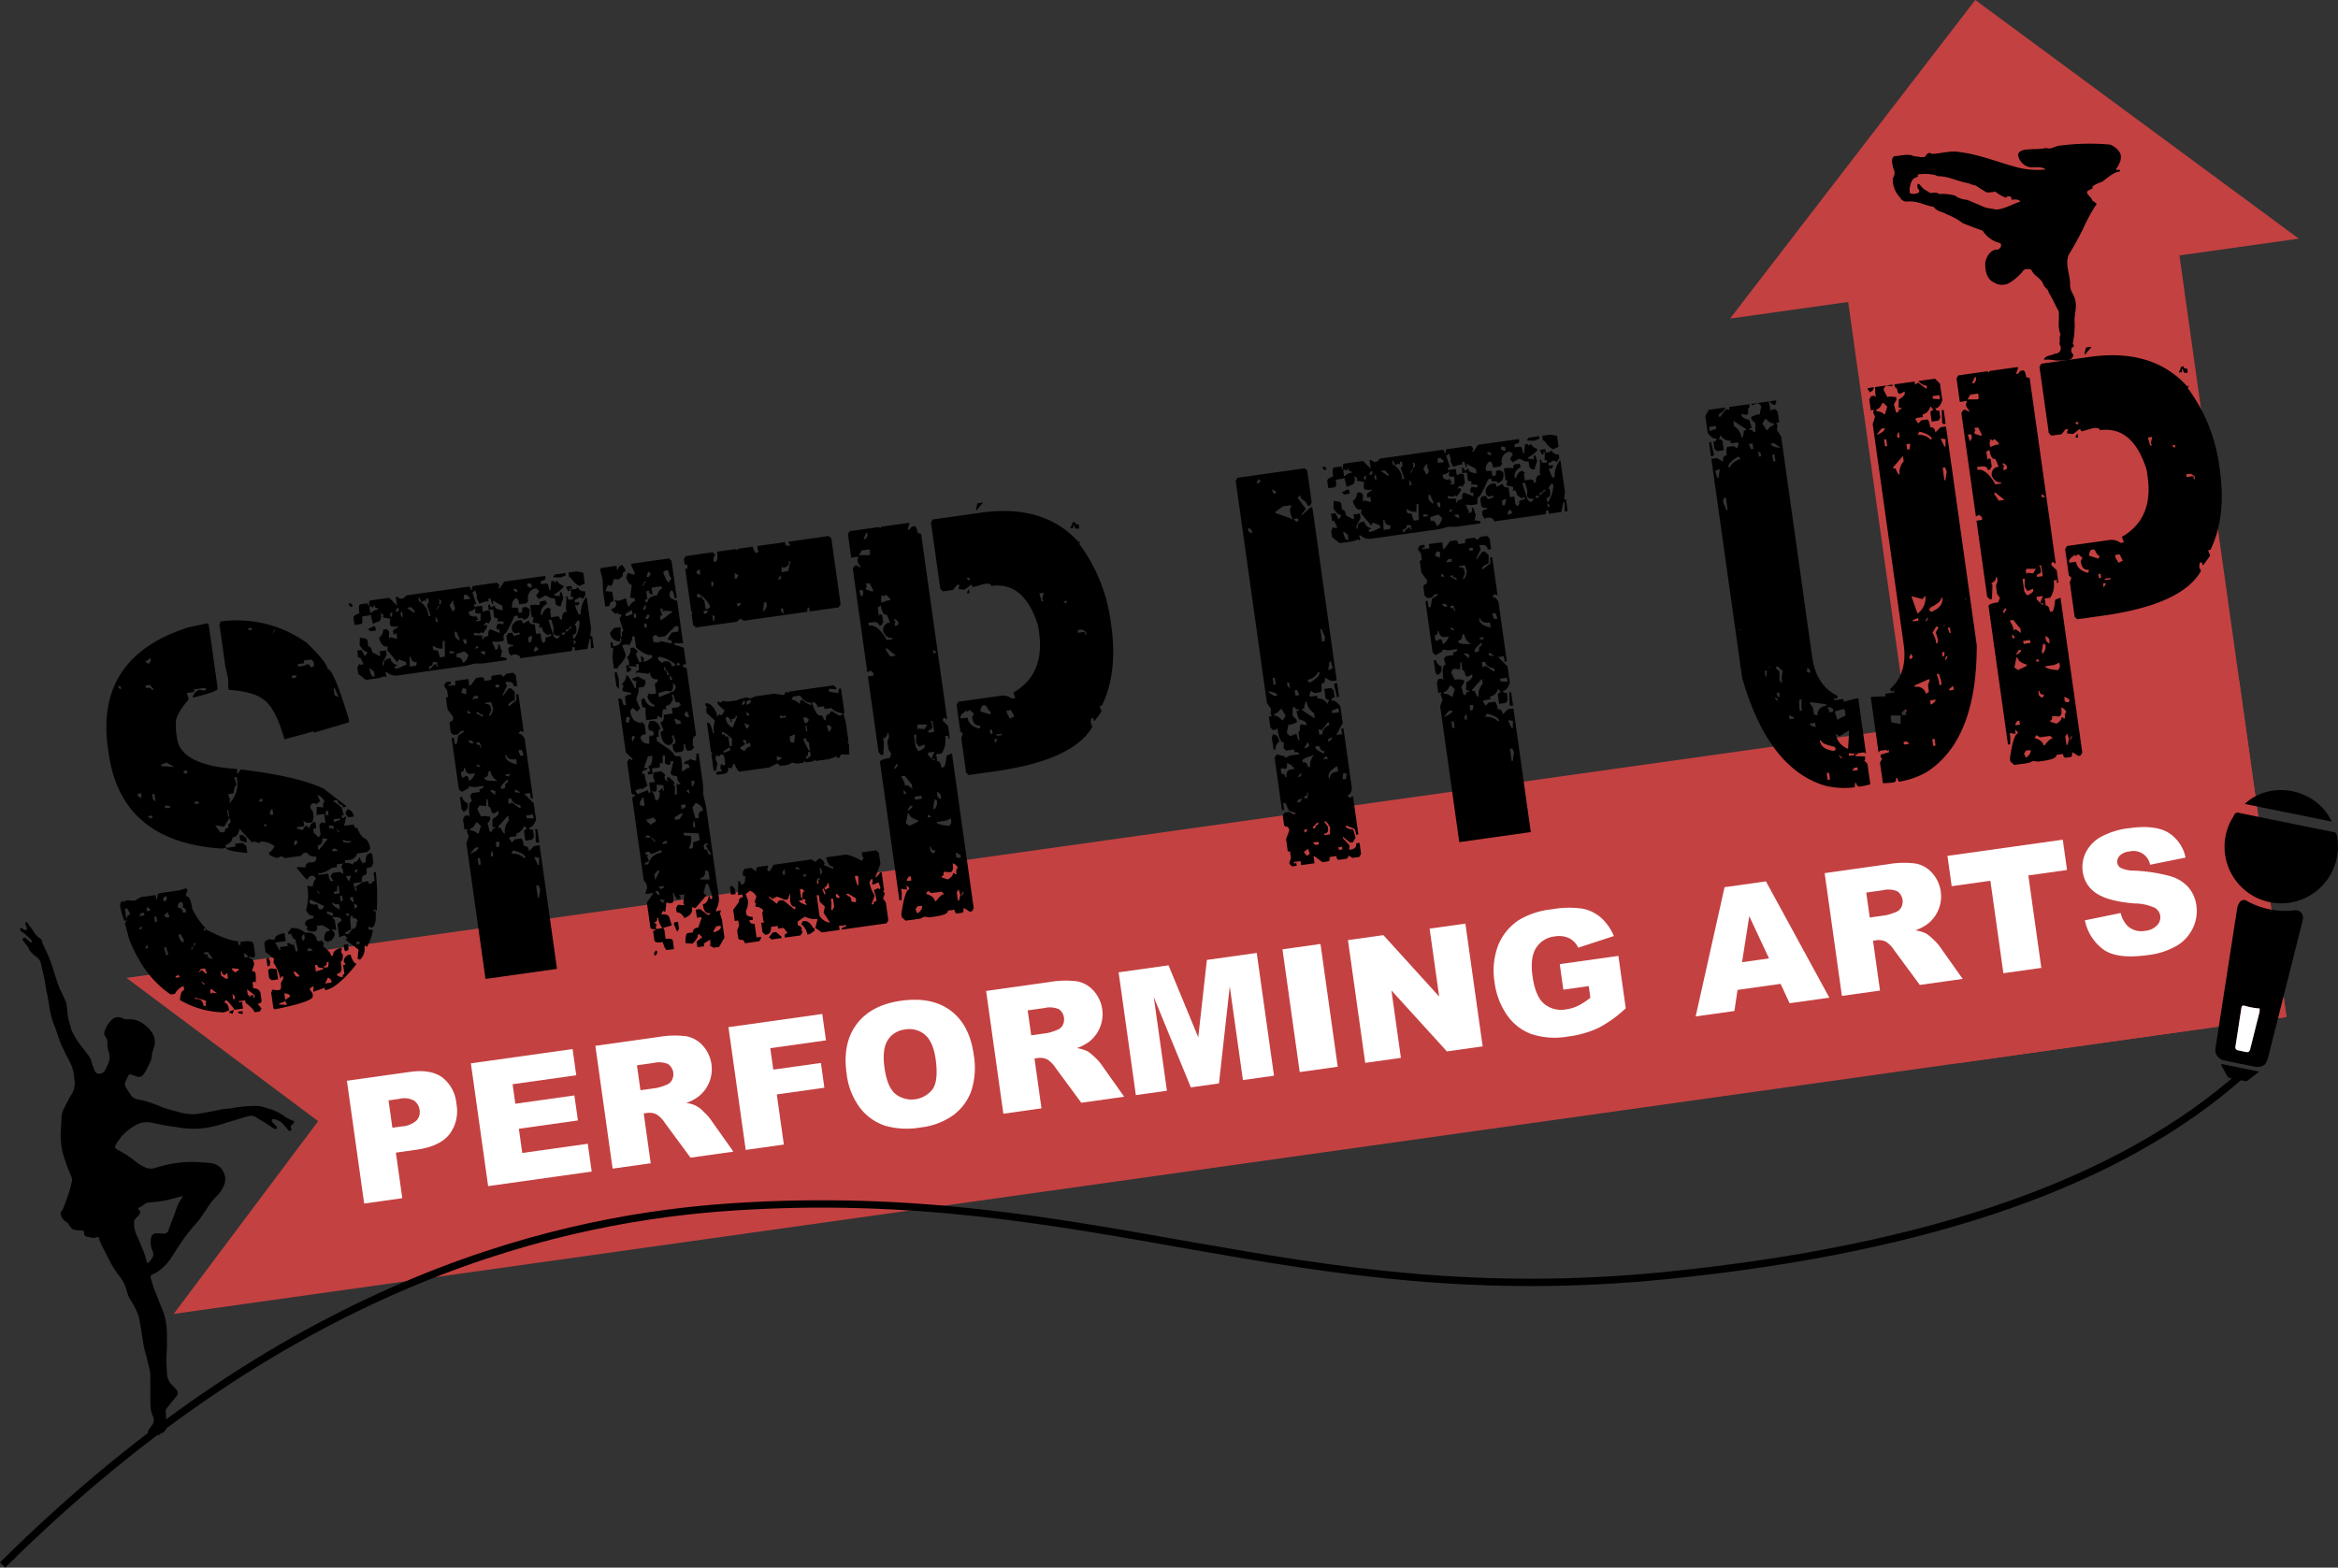 <svg xmlns="http://www.w3.org/2000/svg" viewBox="0 0 476.422 319.505"><rect x="0" y="0" width="476.422" height="319.505" fill="#333333" stroke="none"/><defs><style>.cls-1{fill:#c44141;}.cls-2{fill:#fff;}.cls-3{fill:none;stroke:#000;stroke-miterlimit:10;stroke-width:1.5px;}</style></defs><title>Asset 6</title><g id="Layer_2" data-name="Layer 2"><g id="Layer_1-2" data-name="Layer 1"><polygon class="cls-1" points="25.776 199.316 456.302 138.809 465.926 207.285 35.4 267.792 64.832 228.51 25.776 199.316"/><rect class="cls-1" x="386.713" y="49.253" width="68.163" height="163.571" transform="translate(-14.142 59.838) rotate(-8)"/><polygon class="cls-1" points="402.506 0 352.54 64.928 468.432 48.641 402.506 0"/><path d="M42.266,127.041l.263.244,1.836,13.063q.085.609-5.078,1.838a1.953,1.953,0,0,1,1.326-1.592l.934.15.4-.057-.069-.5-2.371.334.07.5-1.52.213.409,1.292q-2.862,3.325-2.621,5.034l.006,1.349.225,1.6q.766,5.454,12.139,6.219l.21.195-.14.3.077.551.734-.946q11.643,1.4,16.878,3.923l4.5,3.471.03.22-.671.095-.069-.5c-.568.079-.9-.247-1-.983l-.9.126,1.746,1.384.448,1.567-.448.063.078.552.224-.032.632-.37-.407,1.969,1.968-.276q.116.827.741.737a4.253,4.253,0,0,0,1.189,1.97q1.143.345,1.415,2.274l-.593.646-2.147.3q.069.5-.927,1.2l-1.52.214.078.55a1.96,1.96,0,0,1,1.6.338c-.052-.367.2-.592.772-.671l.554-.921q.462,1.341.82,1.29l.185-.306.262.244q-.219-1.88,1.034-2.057l.254.189.264,1.875-.185.306q.078.552-1.219.734.186,1.323-.261,1.386-.851.12-.664,1.442l-1.745.246.039.275.41,1.291.223-.031-.07-.5-.261-.245,1.627-1.071,1.074-.151.077.551.447-.062.773-.671-.225-1.6.447-.062a46.93,46.93,0,0,1,.2,7.9l-.263-.245-.4.057.039.276.4-.057q.181,3.236-.848,3.378l-.664-.186.077.55.889.157a10.529,10.529,0,0,1-1.251,3.436l-.262-.245-.224.031a3.107,3.107,0,0,1-.924,2.829l-.255-.189-.224.031.184-1.936-2.756-2.087.447-.063-.039-.275-.524-.488-1.035.426-.333-2.37q-.093-.662.778-.953l-.039-.275q-.086-.607-1.852-.527l.555.709.264,1.874-.223.032-.71-.181.563.763.077.551-.747,1.173-.217-.25-.185.307-.447.062-.262-.244-.224.033q-.263-1.874,1.033-2.057l-.038-.275-1.444-.866-1.3.182.262.244.039.276-.378.559c-1.044.147-1.645-.03-1.808-.533l.185-.307-.525-.488c-.1-.7.435-1.13,1.6-1.293l.14-.3-.039-.275q-.939.132-1.482-1.141a11.287,11.287,0,0,0,.221-4.922l1.112.126q.252-1.44.656-1.5l-.031-.221-.48-.495-.671.095-.549.64-.223.031-1.862-2.212-.039-.275.224-.032,1.559.062a.748.748,0,0,1,.734-.946l-.031-.22.254.188.851-.12.377-.558-.078-.551a1.9,1.9,0,0,1-1.891-.8l-.626.088-.6.591-3.264.458-.7-.407-.811.394q-1.614-.448-1.675-.888l-.039-.276q.492-.069,1.149-1.23a3.979,3.979,0,0,0-3-.927l.039.275-1.375-.369-.185.307-2.64-2.888q-.223,1.662-1.475,1.837.124.882-1.335,1.536l.078.552-.895.126q-20.482-1.339-23.023-19.418l-.148-1.047q-2.61-18.576,16.424-24.624Zm-18.3,12.914.524.488.179-.025-.077-.551Zm13.939,41.1.255.19.038.275-.331.89.039.275q.9-.126,1.266,2.52a14.88,14.88,0,0,0,2.751,4l.031.221-.254-.19-.179.025.07.5.179-.025.184-.306q4.525,2.343,6.54,2.4l.108.772.447-.063-.077-.551,1.3-.182q1.318-.016,1.413.644l.3,2.151q.069.495-.6.589l-.254-.189-.4.057.03.22q.873.048,1.044,1.259l-.485,1.417q.67-.093.748.457l.07.5-.038,1.355-.255-.19-.223.032-.148.246.155,1.1a1.335,1.335,0,0,1,1.444.865l.225,1.6q.078.55-.817.676l.818.954-.37.613-1.073.152q-.085-.608-1.823-1.937l-.07-.5-1.3.183.031.22.626-.088.194,1.378-1.7.24q-1.422-2-1.823-1.937l-.185.308.039.275q.626-.088.85,1.511l-.179.024-.863.347a18.44,18.44,0,0,1-8.972-2.506q.095-1.923.855-2.031l-.116-.827a3.157,3.157,0,0,0-1.782,1.6l-.85.119Q29.3,199.016,26.318,191.4l-.86-3.2.333-.553-.039-.276-.139.3-.224.031a10.579,10.579,0,0,1-.936-3.41l.37-.615.224-.031.217.25.186-.306.67-.095,1.336.093,1.219-.733,3.042-.428.116.828.223-.032q-.064-1.116.472-1.19l3.891-.547ZM25.45,185.221l.264,1.874.224-.031c-.052-.366.145-.583.592-.645l-.03-.221-.6-1.04ZM27.933,162l.787.731.107-.857-.262-.245Zm.345,27.437.626-.088-.07-.5-.18.026Zm.074-2.708,1.074-.15-.077-.551-.671.094Zm1.281-51.894.518.433.223-.031.378-.559-.078-.551Zm.021,58.232.039.276.447-.063-.109-.771Zm.027-53.348.07.5c.716-.1,1.1.034,1.151.4l.447-.062-.818-.955Zm.37,45.141-.185.307.078.553.671-.095-.039-.276Zm.045-18.5.517.434.447-.064-.07-.5Zm.917-4.514.147,1.047.525.49-.225-1.6Zm.413,25.013.147,1.047.448-.062-.147-1.047Zm1.391-31,.039.277,2.671.186-1.631-.9Zm.352,27.494.472.441.378-.56-.078-.552-.447.064Zm.225,3.23.517.432.626-.087-.371-1.017Zm.049,6.513.4,1.573.447-.063-.038-.275-.411-1.292Zm.312-28.937-.14.3.039.275,1.073-.151-.039-.276ZM35.779,199l.039.275.894-.126-.263-.244-.03-.221Zm.432-14.452.069.5q.85-.12,1,.983l.671-.095-.077-.552-.525-.487-.224.031.193-.252-.116-.827-.671.094Zm.151,5.938.077.551.594.984.448-.062-.07-.5-.6-1.041Zm1.056-33.369.077.551.672-.095-.078-.551Zm2.063,35.122c.077.552-.093.856-.51.915l.07.5.887-1.474Zm.356-28.942-.184.307.038.276.894-.126-.038-.276ZM39.726,203.4l.031.221q1.52-.215,1.752,1.439l.448-.063-.078-.551.185-.307-.262-.244-1.853-.526Zm.807-5.285.224-.031.185-.308.223-.031.735.684.224-.032-.039-.275-.332-.741-.85.12Zm.518,2.064.525.487.179-.025-.48-.494Zm.477-6.026q.069.5.919.377l-.141.3.039.275.927.432-.038-.276-.857-1.228Zm1.492,7.379-.185.307.116.827.185-.308.224-.031.888.156ZM45.675,168.5l-1.822-.307,1.075,1.48.894-.126q-.093-.662.742-.891l-.077-.551.556-.585-.3-.8Zm-.814-41.819A24.355,24.355,0,0,1,62.479,131q4.109,3.919,4.318,5.407,1.118-.157,4.236,10.028l.109.773-7.179,2.133-.039-.276-5.975,1.627q-1.762-6.385-4.242-8.116-2.052-1.623-7.118-1.98l-.078-.551v-1.629l-.595-2.616-1.2-8.543.185-.307ZM44.942,198l.116.827.958.651.447-.062-.147-1.048-.224.031-.185.308q-.627.087-.742-.739ZM47.9,172l1.52-.213.779.676.194,1.379q-4.247-.358-4.339-1.02l1.923-.271Zm-1.6-6.858.186,1.323.224-.031-.186-1.323Zm1.472-6.727.039.276.409,1.291q-.447.063-.625,1.718l-1.118.157.37,1.017-.107.857a5.623,5.623,0,0,0,1.626-4.331l-.147-1.048Zm-.178,47.412.031.22-.185.307.039.276-.71-.181-.038-.276Zm-.32-8.444.039.276.524.488.224-.031.587-.363-.038-.276-1.113-.125Zm.087,5.161.154,1.1.4-.057-.078-.551Zm1.152,3.659.895-.125.078.551-.224.031-.71-.182Zm.283-35.959.626-.088.779.679.117.826-.224.031-1.151-.4Zm.924,24.1.116.828.671-.095-.039-.276-.525-.488Zm.612,7.279.147,1.047.48.5.185-.308.447-.063.077.551.225-.031-.078-.552Zm.243-73.559.039.276.7.126-.07-.5Zm2.094,35.343.85-.119-.07-.5-.4.056Zm1.314,4.481-.185.308.03.22.626-.088Zm5.407,21.276a3.638,3.638,0,0,1,2.78.958q2.147-.3,2.409,1.572l.71.182.185-.307.563.764-.184.306.039.276q1.473,1.086,1.591,1.913l.4-.057q-.156-1.1,1.559-1.568l.262.244-.185.308.07.5.262.244q.1,1.391-.433,1.466l.148,1.047q.186,1.323-.932,1.48.085.607,1.233.67l-.038-.275.14-.3.224-.031-.264-1.875.447-.063-.038-.275-.262-.244a1.356,1.356,0,0,1,1.334-1.537q.621,1.824,1.113,1.755l.039.276q-3.876,4.875-6.335,5.218l-.07-.5-2.3.829-.031-.22.108-.859-.224.032-.587.364.038.275.512.715.077.551q.163,1.158-7.781,2.723l-.262-.243-.449-3.2.185-.308L55.4,201.7l1.112.125.447-.063q.445-.063.261-1.386l.511-.914-.07-.5-.224.031-.185.307-.179.025a8.147,8.147,0,0,0-1.352-3.126l.116-.8L54.1,194.012l-.224-1.6q-.086-.608.957-.979l1.157.118q-.147-1.046,2-1.348l.225,1.6-2.147.3.851,1.511.223-.031-.077-.552,1.744-.245-.262-.244-.038-.276.447-.062.7.463.184-.307.448,1.566.4-.056-.109-.772-.364-1.3.14-.3q-.627.089-1.036-1.2l-.626.087-.039-.275Zm-5.108,6.17.447-.064.341.8-.116.8-.447.063Zm.973,2.055,1.112.125.3,2.1-1.3.182-.516-.433-.186-1.323C54.61,197.67,54.807,197.453,55.254,197.39Zm.047-32.44-.325.607.078.551.626-.088-.155-1.1Zm.1-35.652.733-.946-.223.032Zm1.5,75.225.031.221,1.56.061-.332-.74Zm1.034-2.056.185,1.322,1-.7Q59.026,202.481,57.929,202.467Zm1.527-64.746.07.5.849-.119-.07-.5Zm.323,60.382q.458,1,.773.96L61,199l-.031-.221-.787-.732Zm.21-26.729-.107.857.447-.062.325-.608-.262-.244Zm4.658-9.367.589,1.265-.773.671L64.2,163.7l-.671.095-.324.607.038.275.511.715.155,1.1-.255,1.1-1.074.151-.748-.457.155,1.1-1.521.214.039.276,1.144.345.562-.866.224-.032.7.464a1.227,1.227,0,0,1,1.142-1.285l.186,1.324-.626.088.116.826,1,.928.378-.559-.263-1.874.37-.614.178-.026.71.182-.264-1.875-1.52.214-.038-.276.037-1.354.224-.031,1.111.125q-.155-1.1.293-1.165A2.639,2.639,0,0,0,64.647,162.007Zm-2.753-27.381.077.55-1.3.182.069.5,1.073-.15,1.043-.372.556.71.587-.365-.109-.771-.479-.494Zm-.459,56.443.332.74.333-.552-.116-.828-.224.033Zm1.191,2.306.07.5,1.073-.151-.472-.439Zm.388-9.892.039.276q.108.773,1.629.557c.1.736.289,1.084.557,1.047l.448-.063.369-.614-2.64-1.26ZM64.187,196.7l.186,1.323,1.482-.49-.039-.275q-1.074.15-1.182-.621Zm.346-15.058.481.495.224-.031-.525-.488Zm1.13-10.782q.186,1.323-.932,1.481l.116.826.224-.031,1.7-2.151Zm2.937,5.32.078.552-1.074.152a5.507,5.507,0,0,1-2.485,1.135l-.263-.244.078.551,1.968-.276c.149,1.067.359,1.579.627,1.542l.447-.064-.563-.763-.031-.22.369-.615,1.521-.213.7.463-.155-1.1-.218-.251-.031-.221L69.9,176Zm-2.037,19.905c.072.515-.115.8-.562.866l.039.275.849-.12.077-1.078Zm-.3,4.37,1.3-.183-.078-.551-.473-.439-.223.031Zm.167-35.155-.107.857.626-.088-.116-.826Zm.181,20.435.07.5.972.425.224-.031-.077-.551Zm.416-17.484.07.5.933.15-.077-.551Zm.675,4.8.07.5,1.118-.157-.517-.433Zm.019,10.845.038.277c.047.33.544.73,1.491,1.195l-.155-1.1q-1.119.156-1.195-.395Zm.257-43.6.194,1.378.74.4-.038-.275-.672-1.535Zm.013,26.7.078.551,1.257-.457-.038-.276Zm.062,14.72.069.5,1.073-.152-.224-1.6q-.4.057-.248,1.159Zm.464-12.6.48.5.223-.031-.525-.488Zm.756,13.5.148,1.047.447-.062-.148-1.047Zm.619-11.5.07.5.888.157.672-.095-.039-.276A2.083,2.083,0,0,1,69.894,171.106Zm.142,21.452.849-.119.155,1.1-.587.363-.262-.244Zm.293-2.458.038.276.448-.063.031.221.926-1.2q1.072-.151.887-1.474l.224-.031a.749.749,0,0,0-.966-.707l-.069-.5-.224.031q-.448.063-.076,2.709Zm.48-25.137.179-.026a1.786,1.786,0,0,1,1.119,1.473l-1.073.151-.525-.489-.069-.5Zm-.336,21.3.039.276.664.187-.077-.551Zm.019-7.648.6,1.04.472-1.19Zm.829,4.268.07.5.524.489.178-.025-.147-1.048Zm.812,1.235.146,1.048.225-.031.377-.56Zm.181-6.827.077.552.223-.032.326-.608Zm.285,14.687.07.5.625-.087-.069-.5Z"/><path d="M71.9,123.383l-.185.306-.18.026-.516-.434.185-.307.223-.031Zm42.944-4.012q.078.551-1.892,1.783l.031.221,1.112.125c-.072-.515.04-.793.339-.835l.357,1.243-.456,1.3.039.275-.626.088-.517-.434-.171-1.212a1.757,1.757,0,0,1-1.629-.558l.031.221-.21-.2-.179.026-1.272.684-.556-.709.571-.811-.031-.221-.517-.433a1.832,1.832,0,0,0-1.683,1.98l-.224.031.255.19.039.275-.378.559-1.476.207c-.119-.846-.327-1.246-.625-1.2l-.179.024a1.816,1.816,0,0,0-.6,1.884q1.207-.171,1.278.326l-.179.025.279.692.268-.038q.447-.063.347-.78l.14-.3.671-.094.7.408q.279,1.983-1.2,2.191-.063-.441-1.135-.291l-.078-.55-.671.094q-1.555,3.537-1.913,3.585-.4.057-.232,1.27l-.193.251-1.073.151-1.1-.069.03.22.581,1.211-.192.251.447-.062q.447-.063.307-1.055.447-.063.626,1.2l.224-.031-.291,1.5.269-.038.888.157.062.441-4.965.7-1.506-.013-1.893.491-14.177,1.993a2.779,2.779,0,0,1-1.876-.692l-.4.057.21.194.1.717-.179.025-.255-.189-1,.365-2.774.39-1.543-1.245-.17-1.212.338-.835.211.2.715-.1-.693-1.363-.4.057-.209-1.488.894-.126.5.941.039.275.224-.031.377-.558-.038-.276q-.584.083-1.507-1.306l.059-1.526c.98.051,1.494.239,1.54.57l.17,1.213c.417-.058.686.334.8,1.18l1.473.748.179-.025-.132-.937,1.3-.182.132.936-.865,1.64.07.5.224-.031q-.169-1.211,1.126-1.4l.224-.031a1.608,1.608,0,0,0,1.282,1.337l.031.219-.447.064.07.5.626-.088,1.674-.741-.069-.5-1.45-.583-.325.608-2.079-2.463.115-.8-.224.031q-.984.139-1.568-1.747a1.932,1.932,0,0,0,.856-1.695l.671-.093.517.433.031.22-.045,1.3.192-.252.179-.026,1.322.321-.178-1.268-.185.307-.4.056-.109-.771.825-.622.224-.031-.031-.221q-1.521.215-1.59-.282l-.07-.5.115-.8-.224.032-1.366-.314.192-.252-.031-.221-.517-.434q.24,1.71-.609,1.83l-.99.419-.5-1.953-.194.252-1.52.214c.14.992.059,1.509-.238,1.551l-1.3.183-.209-1.489q-.061-.441,1.2-.9-.247-1.764.2-1.826l1.52-.214.069.5.225-.031q-.139-.993.262-1.049l3.8-.534,1.589,1.575-.247-1.764.223-.031.7.408.671-.095.556-.584,12.657-1.779q.4-.055.51.716l.224-.032c-.072-.515.041-.792.339-.834l4.741-.666.472.439.039.276-.193.251.031.22.224-.031.9-1.363,8.363-1.175.07.5-.333.553-.031-.221-.64.314.078.551,1.073-.15q.4-.057.6,1.377l.223-.031.2-1.829.447-.062.27.3.224-.032.177-.363A2.093,2.093,0,0,0,114.842,119.371Zm-38.255,9.142-1.119.158-.472-.44,1.235-.624.255.19Zm-1.146,7.749-.179.026.032.22q.386,1.464.835,1.4l.223-.031-.139-.994ZM77,123.959c-.417.058-.662-.168-.734-.684l-.325.608-.271-.3-.4.056.178,1.269.223-.031a2,2,0,0,1,1.369-.643Zm2.944.823-.224.031-.288.546.428.446Zm1.24-.905-.223.031-.332.553.03.22.4-.056.192-.252Zm.727.629-.332.551.279.693.224-.032Zm1.853-.767-.849.119,1.467,1.03.194-.252Zm1.163,11.191q-1.073.151-1.251-1.118l-.224.031.055,2.017,1.3-.183Zm2.327-12.975-.447.062.077.552-.254-.188-.224.031-.595.308-.031-.22-.332-.741-.179.026.109.771a3.449,3.449,0,0,1,1.925,2.99l.447-.063-.765-2.2.385-.5Zm1.844,13.119-.255-.189-.671.095c.068.478-.183.757-.749.836l.1.716q.843-1.13,1.381-1.206l.07.5.224-.031Zm1.513-4.483-.4.055-.015,1.521-.179.024a2.376,2.376,0,0,1-1.621-.5l-.224.031.062.441q.07.5.965.371l.432,1.457,1.029-.146Zm-1.718-4.762-.179.024.132.938.4-.057-.031-.221Zm.711-2.4-.179.024-.525.805.178-.025Zm.315-1-.261-.245-.225.033.039.275.225-.032-.194.253.07.5.224-.032Zm9.011,77.091-3.89-27.672.486-1.416-.34-.795-.039-.276.178-.362-.672.094-.3-2.15.362-.669.672-.093.314.292q-.426-3.03.468-3.158l-.386-1.126.378-.558,1.61-.227-.078-.552q.894-.124.817-.675l-1.834.256-1.164-.173.046.331-1.308.746-.224.031-.525-.488L92.022,150.4l.447-.062.186,1.323.448-.063.267-1.668,1.041-.708.184-.307-.67.094-.594.646-.939.132-.525-.488-.271-1.929.185-.309c.448-.062.629-.387.547-.975l-1.119-1.473-.349-2.48.447-.064-.194-1.378-.563-.763-.039-.276.37-.614.94-.132.077.551-.492.069.039.276,1.386-.195-.116-.827,2.728-.383.193,1.378.225-.031,1.192-1.573,1.118-.158c.3-.042.486.213.563.765l1.387-.195q-.115-.828.331-.89l1.61-.227.525.489.593-.646,1.387-.194.525.487.31,2.2-.671.095q-.156-1.1-1.542-.907l-.223.031.339.8-.885,1.81.038.276,1.149-1.567.491-.069.787.733.039.275-.03,1.409q-1.332.582-1.27,1.023l.039.275,1.27-1.021q.447-.063.254-1.441l.447-.063,1.084,7.716-.709-.18-.378.558q.671-.093,1.281,1l1.7,12.127-.447.064-.155-1.1-1.163.163,1.912,1.923.465,3.308q-.469,1.53-1.408,1.66c.046.33.307.463.785.395l.2,1.433-.369.614-1.387.2-.24-1.709q-.078-.55.593-.646l-.556-.709q-.574,1.429-1.647,1.581l.077.551-1.342.188-.184.308.57.818.594-.645,1.163-.163q.447-.063.672,1.535.894-.126,1.057,1.032l1.039-1.045,1.118-.157,3.541,25.191Zm-6.413-66.72-.925-.095.069.5.895-.126Zm.014-10.288-.4.056-.517.86.617,1.15.18-.025.332-.553-.394-1.182Zm.465,6.23-.4.057.14.992.69.689.223-.031-.038-.275Zm1.706,4.031-.223.033-1.482.489.1.716q1.029-.144,1.2,1.068.834-.228,1.14-1.621ZM94.33,165.2l-.255-.189-.357-2.536.448-.062a1.738,1.738,0,0,0,1.141,1.3q.2,1.436-.938,1.761Zm2.444-7.594-.715.1q-1.119.156-1.313-1.222l-.223.031c.073.516-.131.806-.607.873l.124.882.263.244.676-.376q.447-.063.6,1.039A2.572,2.572,0,0,0,96.774,157.6Zm-1.8-16.05.068-1.133-.709-.181-.376.9Zm.008-11.3-.626.087.031.221.28.692.447-.064Zm.05-9.057-.447.062-.123.748.254.19,1.073-.151-.031-.221Zm.931,24.152-.524-.489-.224.032.077.552Zm-.042,6.19.671-.095-.533-.544-.716.1Zm2.018-26.534q-1.074.15-1.136-.291l.115-.8a2.023,2.023,0,0,1-1.406.7l.07.5c.041.3.417.483,1.129.572l.192-.253.58.874-.448.063.039.276.85-.119Zm-.624,44.887.223-.031.47-1.528-.788-.733-.223.032q-.516,1.2-1.231,1.3l.046.33A2.086,2.086,0,0,1,97.316,169.894Zm.163,2.787-.67.095-1.016,1.21Q97.572,173.344,97.479,172.681Zm2.923-50.269.1.717-.179.025-.394-1.182-.447.063.069.5-.849.119-1.043.372-.6-1.377.179-.025-.357-1.242-.224.031-.192.251-.224.031.8,2.419-.447.063.069.5,1.566-.22.178,1.268.775-.334.656.132.24,1.709-.517.86-.255-.19-.4.057-.386.505.672-.095.069.5-.755,1.118-.224.032-.217-.251-.185.307-.224.031-1.112-.125.07.5,1.738.037-.14.3.07.5.178-.026c-.047-.331.3-.549,1.049-.653q-.088-1.281.448-1.356l1.884.747-.109-.772-.492.069-.1-.716.238-.258-.039-.276,1.112.125.179-.025-.07-.5-1.283-.045.185-.307-.039-.275-.71-.182-.232-1.653-.894.125-.148-1.047.448-.062.077.55.224-.031.632-.37.039.275q.078.552,1.607.731l-.131-.938ZM97.41,142.337l-.077-.551-.716.1-.369.615Zm-.04-10.674-.224.031-.385.5.671-.095Zm.136,24.657.447-.062-.517-.434-.447.062Zm.584-3.961-.039-.275-.34-.8-.671.095q.078.551.748.456l.077.55Zm.31-6.226-.078-.551q-.671.093-.748-.457l-.492.069.031.22Zm1.867,23.346q-.077-.551.638-.652l-.039-.276-.491.07-.047-.331.037-1.355q1.31-.744,1.232-1.3l-.046-.331-.848.457-.224.032-.315-.293q-.154-1.1-.6-1.04l-.225-1.6-.223.031-.03,1.41-1.157-.118-.223.031-.423.565.039.275.693,1.366.671-.095,1.157.118.077.551-.561.867.463,1.678Zm-2.292,6.73-.186-1.323-.447.064.186,1.322Zm.817-43.51-.849.119c.036.258.355.477.958.653Zm2.578,26.451a2.678,2.678,0,0,1-1.421-1.992l-.447.062c.1.736-.158,1.146-.785,1.234l.039.276Q98.827,159.225,101.37,159.15Zm-.883-14.716-.417-1.346-1.163.163.039.275c.626-.088.978.145,1.055.695l.077.552-.376.9.039.275C100.059,145.825,100.308,145.323,100.487,144.434Zm.376,17.6.115-.8-.224.031-.263-.243-.67.094Zm-.346,12.473-.163-1.159-.369.615.085.606Zm1.223-34.461-.078-.552-.716.1.078.551Zm-.077,32.556.116-.8-.039-.277-.716.1.147,1.048Zm.361-3.929q.5,1.278.856,1.229a3.158,3.158,0,0,1,.815-2.644l-.148-1.048-2.01,2.251.039.275Zm.749-7.975.184-.307q-.115-.827.555-.921l-.085-.606q-1.427,1.212-1.364,1.653l.039.276Zm2.548-4.911-.147-1.048q-1.746.246-1.989-.845l-.224.033.039.276Q103.154,155.3,105.321,155.784Zm-1.524,2.462-.031-.22.229-.313-.939.131.039.277Zm16.655-30.109-.193,1.545.224-.031.179-.025.341,2.425-.581.083-.054-1.679-.039-.277-.178.026-.445,2.029-2.549.359-.1-.717-.447.063q.1.717-.3.774l-10.286,1.445q-.132-.937-1.653-.723l-.192.251-.5-.66-.1-.716q-.069-.5,1-.647l-.039-.277q-1.073.151-1.173-.564l-.17-1.213.332-.553.895-.126q.1.717.547.655l1.043-.372-.263-.244-.03-.22-.193.252-.626.088-.517-.434-.108-.772a1.775,1.775,0,0,1,1.708-1.476l.267-.038.332.74,1.183-.672c.088.626.49.886,1.2.785l.279,1.985.894-.125.209,1.488.219.251.03.22q.672-.094.532-1.087l1.266-.4-.218-.25-.031-.22-.193.251-.492.069-.726-.628-.363-.961-.626.088.184-.308-.069-.5-1.36-.258.264-1.049-.4.056-.349-2.48.85-.119,1.105.07c-.067-.477.033-.736.3-.773l.939-.132.279.691a1.953,1.953,0,0,0-1.234,2.253l.224-.032q.448-1.354,1.3-1.475l.509.378-.185.308.178,1.267,1.3-.182c.3-.042.481.177.548.654l.447-.063q-.2-1.434,1.006-1.6l-.217-.251-.039-.275.092-2.261-.254-.189.448-.064q.1.717.547.654l.671-.094-.07-.5-.447.063.046-1.3-.062-.441-.224.031.062.441-.4.057-.4-.9,1.117-.157.1.716.85-.119.193-.252.179-.025a1.311,1.311,0,0,0,1.428.756l.108.771-.525.805-.554-.373-1.145.611.07.5.849-.119.039.275-.385.5-.255-.188-.179.025.07.5.612,1.432.447-.062a5.463,5.463,0,0,1,1.026-3.405l.179-.025ZM105.889,164.7l.224-.031-.078-.552q-1.687-.324-1.835-1.371l-.671.094.148,1.046.64-.314Zm.986,10.26.185-.307q-.386-.788-2.513-1.333l-.363.67A3.28,3.28,0,0,1,106.875,174.958Zm-1.486-54.709-.307-.238-.582.082.682.635.238-.259Zm.521,41.354q-.054-.384-1.011-.7l.078.551Zm.8-7.643-.386-1.127-.716.1.431,1.12Zm2.036,12.867-.116-.827-1.386.194.078.552ZM108.269,119l-.657-.132-.193.251.047.331.7.408.185-.307Zm.167,10.6-.223.032-.6.307.14.992.447-.062.263-1.049Zm.757,2.141-.377.559.069.5.224-.032.587-.365-.031-.221Zm.65,44.541.022-1.464-.933-.151.039.276.649,1.37Zm-.4-4.5-.263-.244-.047-1.961-.078-.551.447-.064.388,2.756Zm.386,11.187.26-1.722-.34-.8-.492.069.349,2.481Zm4.3-53.443c-.745.1-1.212-.072-1.4-.533l.084-1.024-.464-1.677-.581.082,1.061,3.335.472.439.448-.062Zm1.082-12.742.07.5-1.079.432-1.515-.068.378-.558Zm-.078,12.095-.626.088.069.5.6-.307Zm1.344-1.144-.447.063c.042.295-.207.478-.743.554l.07.5.927-.86.224-.032Zm2.684-8.809-.982.476q-.627.088-1.979-1.746l-.223.032-.139-.992,1.654-.234,1.359.259Zm-1.048,7.792-.263-.245-.178.026-.563.867.263.244.062.44q.169,1.213-.724,1.338l.108.772.268-.037A7.151,7.151,0,0,0,118.111,126.724Zm-1.256,3.718.132.937.385-.5Z"/><path d="M125.63,115.325l.116.826.224-.031q-.095-.662.822-.958l.564.763.077.551q-.671.1-.546.977l-.862.682-.933-.149c-.18.889-.414,1.389-.7,1.5l-.263-.244-.267.037-.517,1.2,1.433.136.271,1.929q-.939.133-.823.96l-.894.125-.434-3.087-.125-2.512-.5-1.953.184-.307Zm2.951-.415,7.738-1.087.524.488,1.062,7.552-.447.063q-.234-1.655-.68-1.591l-.37.614.078.552q.077.55,1.5.968l1.216,8.655-1.6-.056-.223.031.038.276,1.913.631.473,3.362-.671.094.077.551q.671-.093.749.457l1.89,13.45q-.9.126-.616,2.11l.262.244-.593.646-.671.094q-.447.063-.648-1.371l-.269.038q.2,1.434-.469,1.528l-1.119.157-.525-.488-.162-1.158q.672-.094.594-.646l-.418-1.347-.185.308-.223.031.263.245.116.826-.415.621-.671.094q-1.188-.339-1.466-2.323l-.047-.331.632-.37-.68-1.591q.894-.126.694-1.559l1.833-.257-.155-1.1,1.342-.188.23-.313.224-.032q-.117-.828-1.056-.694l-.464-1.678-.185.306-.223.032.262.245.085.606-.554.92-.9.409.116.827-.262-.245-.448.063-.207,1.771-.979-.48.085.606-2.281.321-.163-1.159.031-1.409c-.448.064-.7-.089-.749-.456l-.162-1.158.632-.37q.681,1.929,2.112,1.726l-.038-.275a2.415,2.415,0,0,1-1.442-1.82l.369-.614.263.244,1.162-.163-.232-1.655q-.086-.6.586-.7l-.077-.552q-1.342.189-1.575-1.465l-.185.308-.268.037-2.09-.267-.185.306-.077-.551c.447-.063.642-.3.585-.7l-.116-.826-.447.064.077.55-1.2-.112-.447.063.039.275.447-.062.077.551-.847.456-.2-1.432.67-.095-.154-1.1-.263-.244-.038-.276a1.807,1.807,0,0,0,.654-1.833l.715-.1.788.732-.362.67.679,1.59.448-.063-.155-1.1.223-.031.524.488-.184.306.039.276.447-.063,1.309-.745-.078-.551q-1.3.182-3.231-1.57l-.317-2.261-.447.064a2.972,2.972,0,0,1-.7,1.84l-.263-.244-1.118.157.719,1.867q.123.883-1.516,2.518l.038.276-.894.125-.31-2.2.169-2.047-.448.062-.154-1.1.447-.063.116.827q1.7-.238,1.678-1.36l-.046-.331-.223.031.085.607a1.88,1.88,0,0,1-2.113-1.727l.778-.953,1.387-.194-.03,1.41.077.551.224-.032q-.111-1.109.292-1.166l-.8-2.471.37-.616-.039-.275q-.672.094-.749-.456l-.184.307-.225.031-.831-.727-.039-.275a1.035,1.035,0,0,0,1-1.321l-.262-.245.185-.306.262.244.671-.095,1.124-.438.464,1.677.224-.031q.636-.987,1.218-1.071l-.078-.552-.933-.149.314-2.629q-.582.081-1.127-1.529l.331-.89,1.2.394.229-.312-.732-1.641Zm-3.36,22.17.447-.063.425,1.4.048,1.961-.525-.49Zm2.405.561q.492-.069,1.737,2.622l.223-.031.067-1.471q-.715.1-.793-.451l1.124-.438,1.235.67.223-.032.116.828-.362.668-1.118.157a2.522,2.522,0,0,1-.444,2.03l.224-.031-.185.306.038.276.732,1.64-.638.652-.787-.733-.223.032-.37.614q.3,2.149,1.921,2.315l.039.276.185-.307.268-.038.525.488.271,1.93q-1.162.162-1.077.77l.038.275a1.581,1.581,0,0,0,1.766.876q-.234-1.654.214-1.716l.039.275.632-.37-.046-.331q-.076-.549-.749-.456l-.262-.245-.116-.826.331-.89a1.681,1.681,0,0,1,2.1,1.672q-.447.063-.246,1.5l-.492.07.116.827q3.36,2.171,3.43,2.666.076.55,1.2.393l.262.244.2,1.434-.029,1.409.223-.031,1.086-.715.262.244-.077-.55q-.078-.552-1.017-.42-.086-.607,1.077-.77l-.038-.275,1.427.418-.047-.331.069-1.134.447-.064.907,6.45.055,2.016.572,2.448,2.6,18.522a4.118,4.118,0,0,1-.577,2.386l.077.551.185-.306.671-.095.039.275-.185.307.417,1.347.512,3.638-1.1,1.9-1.118.157-.793-.45.185-.307-.124-.882-1.257.794.078.552-1.386.195-.163-1.157.862-.683.223-.033L143,190.9l-.525-.488-.268.037q.1.717-1.1,1.9l-1.433-.134q0-1.968.444-2.031l1.119-.157q-.117-.826,1.045-.99l.655-1.835-.039-.276-.894.126-.233-1.653.9-.126,1.535,1.19.493-.07-.039-.275q-1.164.164-1.4-1.546l-.039-.275q.939-.132,1.193-1.573l.224-.031.077.551.447-.064-.116-.827-.765-2.2-.447.062-.475,1.81.569.481-2.195,2.558-.754-.175.039.276q.178,1.269-1.549,1.96-.671-1.2-1.58-1.183l-.124-.882.37-.615.223-.031,1.2.113-.263-.245-.039-.276.215-1.715-1.162.163.307.237.077.551-.715.1-.61-1.093-.039-.276-.224.031q.279,1.986-.168,2.047l-.447.064-.754-.175.038.275-.215,1.716-.262-.244-.223.031-.362.67q1.609-.227,1.764.876l.418,1.347-1.8.533.262.243.279,1.985q1.386-.194,1.464.357l.24,1.709-1.387.194c-.267.039-.571-.5-.91-1.614q-1.611.227-1.688-.325l-.279-1.984.448-.064-.039-.275c-.6.084-.92-.058-.972-.425l-.7-5.017,1.37-1.935-1.61.226-.039-.275.331-.89-.116-.826-.571-.819-2.324-16.537q-.078-.551.593-.645l-.038-.276q-.672.093-.749-.457l-.868-6.174.37-.613.224-.032.262.244.223-.032-.038-.275-1.319-1.276-1.534-10.915.447-.062.525.488-.224.032.348.85.491-.069-.2-1.433c-.052-.366.37-.615,1.264-.74l-.039-.275-1.687-.326-.085-.606.229-.313L127,139.7l-.306-.238A2.616,2.616,0,0,0,127.626,137.641Zm-.17-12.567.077.551.268-.038,1.081-.433-.117-.826Zm.185,21.108-.1.915.262.244.268-.038.324-.945-.262-.244ZM128.906,150l-.176.362.116.826.554-.92-.27-.3Zm.2-24.873.116.827.447-.063-.116-.827Zm2.1,31.465.671-.094.038.275-1.079.432.077.552.448-.063.154,1.1.426,1.4-1.264.74-.039-.276-1.124.439.039.276.262.244.039.275,2.2-.871.077.551.447-.063-.278-1.984,1.162-.164-.378-1.071.107-.858,1.566-.219.831.725-.184.308.077.551.533.544-.124-.882.447-.064,1.057,1.032.039.276-.186.307.263.245.039.275-.03,1.409.447-.062-.086-2.238.307.24.447-.064-.039-.276c-.3.042-.514-.413-.648-1.369q-1.186,0-1.279-.664l.576-2.386-.671.095.086.606-.67.094-.271-.3-.224.031.03-1.409-.038-.275-.448.062.009,1.685-.263-.244-.268.038-.1.913-1.565.219.155,1.1-.94.133-.077-.551.492-.069-.038-.277-.349-.85.225-.032q.535-.075.623-2.054l-.9.126Zm-.844,6.976.077.552.71.181.185-.307-.2-1.434-.223.032Zm.5-44.139.223-.033.555-.921-.224.032Zm.188,4.583.039.275.447-.063.107-.859-.223.032Zm.21,3.117.116.827.447-.063-.116-.827Zm.251,46.564.077.551.492-.069-.185.307.038.277.341.794-.224.032-.677.377.038.275.716-.1a2.969,2.969,0,0,1,2.681-2.345l-.077-.551-1.981.84-.524-.488Zm1.27-53.916.193,1.378-.224.031-.569-.481.185-.308-.671.094.233,1.654-.448.063.078.551.447-.063q-.14-.991,1.9-1.391.381-1.177.962-1.26l-.077-.551Zm-1.237,6.132.039.275.448-.063.369-.613-.262-.245-.224.032Zm.209,44.321-.184.307.039.275.222-.031-.038-.275.263.244.447-.063-.039-.275Zm-.025-3.425.077.551.788.732,1.085-.714-.039-.276-.569-.482-1.079.434Zm.356-50.359-.337,1.172.492-.069.37-.615Zm.641,54.209.039.275.787.734-.039-.276Zm1.049-10.715q.194,1.378-.254,1.441l-.71-.181a3.605,3.605,0,0,1,.726,1.922l.447-.064q.4-.056.47-1.526l-.262-.245.817-.677.077.551.224-.031-.155-1.1Zm1.766-30.264-1.341.188-.57-.481-.633.369.156,1.1,1.2.113.185-.307,2.4.506-.039-.276c-.051-.367-.317-.517-.793-.451l-.039-.275.784-1.234,1.342-.189.1-.913-.262-.244-.447.062Zm-1.9,64.01.263.245.038.276-.369.613-.263-.244-.039-.275Zm.257-6.613c.077.552-.124.861-.6.928l.57.482-.23.314.077.55,1.163-.163-.039-.275a3.319,3.319,0,0,1-.718-1.867Zm-.554-8.8.155,1.1.886-1.811-.263-.245Zm.25,3.394.038.275.525.49.223-.033-.077-.551-.262-.244Zm.667-47.817-.184.307.038.276.832.726.184-.307.448-.063a1.016,1.016,0,0,1,1.281,1l.716-.1-.046-.33A6.368,6.368,0,0,0,134.252,133.843Zm-.113,46.9.524.489.633-.369-.039-.276Zm2.961-41.562q.2,1.437-.439,1.749l-.933-.15-1.572.5.117.826,3.059-1.271.37-.615-.078-.551Zm-2.578-15.095.418,1.346-.448.063.124.882.224-.031,1.9-1.447.223-.031-.039-.275-1.157-.12-.715.1-.078-.551Zm-.027,59.193.039.276.525.489.369-.614Zm.477-11.534.039.275.894-.125-.077-.55-.224.031Zm.138-55.162q.756,2.142,1.2,2.079l.555-.921q-.447.063-.641-1.315l-.262-.245-.224.033ZM135.285,136l.078.551c.3-.042.5.3.6,1.039l.447-.062-.864-1.284-.039-.277Zm1.166,1.8.116.828.447-.063-.339-.8Zm1.7,50.07.2,1.433-.37.615-.687-1.647.184-.308Zm-.7-41.329.038.275.34.8.894-.126-.077-.551-.972-.426Zm.03,20.006.077.551.894-.125.6-.927-.039-.276-.268.037Zm.308-30.9.9-.126-.533-.543Zm.983,28.418.116.826.224-.031.632-.37-.077-.551Zm.522,5.659.078.551,1.425.082.039.275a3.743,3.743,0,0,1-.392,2.079l.038.275.447-.063q.447-.063.285-1.219l1.349-.471-.194-1.379Zm.467-56.388,5.456-.767.525.488-.37.615.124.881.224-.031c.447-.062.578-.757.392-2.079l3.846-.54.263.244.229-.313,2.952-.415q.327,1.358.864,1.284l.185-.307.224-.032-.263-.244-.116-.826,5.68-.8.116.826.185-.307.262.244.448-.063-.039-.275-.262-.244-.039-.275,8.184-1.15.57.481,1.89,13.45-.415.62-5.9.829-.116-.826q-.449.063-.331.89l-12.97,1.822-.748-.456-.593.645-8.409,1.181-.569-.481-.31-2.205.178-.362-.263-.245-1.216-8.654.491-.069-.116-.827-.492.069-.162-1.157Zm-.331,32.368.525.488.448-.063-.04-.276-.347-.85-.224.032Zm.513,15.329.039.275.525.49-.117-.828Zm.931-1.818.154,1.1q.314-.043.516-1.2Zm.251,5.362.038.275.548,1.946.671-.093c-.129-.917.179-1.431.924-1.535a2.208,2.208,0,0,0-1.582-1.52Zm.172,2.843-.061,1.188.447-.062-.163-1.158Zm.541-50.666.748.458.108-.86-.263-.243-.223.031Zm.365,4.22-.185.307.047.331.262.244.223-.031.186-.307.825,1.008.233,1.653.268-.037.633-.37-.04-.275A5.525,5.525,0,0,0,142.2,120.977Zm1.45,56.4q.2,1.436-.961,1.6l.039.276,1.872.017-.24-1.708Zm-.268-52.857.085.607.448-.064.406-.675Zm.2,47.471-.185.308.116.827q.671-.1.826,1.007l.67-.093a4,4,0,0,1-1.165-1.805l.447-.062-.038-.276Zm.126-28.629q1.431-.2,2.414,2.246l-.185.308.447-.063.185-.307.262.244.268-.037.555-.922-1.364-1.27-.077-.551.223-.032.307.238.224-.031.185-.307,1.157.118,1.834-.257,1.078-.433.039.276.185-.307.716-.1.709.18,1.08-.432,3.891-.547,1.866.3.414-.62.224-.031.263.244.184-.307,9.079-1.276.525.488.038.276-.223.032-1.157-.119-.185.308.039.275,1.919.349.1-.913.448-.064.713,5.071a3.746,3.746,0,0,1-2.706-1.081l-1.387.195-.077-.551-1.342.188q-.154-1.1-1.094-.97l.039.275q.893,2.462,1.519,2.372.671-.093.787.734l.262.243.224-.032q-.155-1.1.56-1.2l.594-.644,1.5.914.491-.07.185-.306.224-.032.5,1.9.519,3.693-.185.307.262.245.039.276.047,1.96-1.648-.049-.363.669-.447.063-.046-.331-1.563.557-2.729.384-.27-.3-.177.362-1.61.227-.27-.3-.178.362-1.34.189-.987-.2-.847.456-1.611.227-.532-.544-1.7.858-5.948.836q-.447.063-1.134-1.583l-.224.032-.331.889-.755-.175.039.276q.125.882-.994,1.039l-1.342.188-.085-.606,1.118-.157-.038-.276-.263-.244.107-.858.224-.032.263.245.223-.032.185-.306-.193-1.379q-.085-.606-.757-.512l-.185.307-.224.031-.708-.181.261.244-.176.363.039.275.339.8-.254,1.441-.491.069-.473-3.362.185-.308-.263-.244-.828-5.9.223-.031q.492-.069,1.033,2.159l.224-.031a3.927,3.927,0,0,1,.13-2.323l-.039-.277-1.619-1.458-.124-.881.229-.314-.306-.238Zm1.176-24.73.155,1.1.37-.613-.077-.552Zm.274,6.82.156,1.1.224-.031.107-.858-.262-.244Zm.232,64.272.038.276.224-.032q1.3-.464,1.226-1.014l-.039-.276-.894.125Zm1.69-40.54.078.55.492-.068c.051.368.3.519.749.457l.278,1.984.447-.062.022-1.466Q147.618,149.109,147.08,149.185Zm.326,3.944.04.277.223-.032,1.124-.44-.077-.55-.224.031Zm.442-6.919a2.51,2.51,0,0,0,1.435,2.1l.885-2.147-.039-.276-.224.032q.078.551-.861.683l.077.551-.224.031-.077-.551-.524-.488Zm.873,34.447.492-.069.533.544.155,1.1-.939.132Zm3.011-3.571,1.341-.189,1.063.75c-.082-.587.025-.9.324-.944l2.012-.283.046.331-.185.306.039.276.262.244.269-.038.732-1.282,7.737-1.088.756.512.809-.732a1.565,1.565,0,0,1,1.1,1.025l-.185.308,1.944.852-.078-.552q-.849.119-1.4-1.827l3.847-.541q.939-.132,3.46,1.256l.37-.615-.262-.244-.125-.882,2.952-.414.532.543.31,2.2-1.029,2.731.223-.032.823-.959.224-.031.511,3.638-.185.307.263.244.038.276-.331.89.571.819.512,3.638-.371.614-9.123,1.282-.039-.275.9-.408-.038-.276-.493.07.039.275-.262-.244-.671.095.116.826-3.623.508-1.317-.938.475-1.809a4.55,4.55,0,0,1-2.621-.475l-1.493,1.054.116.826c.447-.064.712.2.8.787l-.224.031.262.245.039.276-.37.614-3.175.446-.039-.275c-.051-.366.147-.583.594-.646l-.834-1.063-1.118.157-.077-.551-1.387.2q.2,1.434-1.14,1.621l-.578-.537-.271-1.929.716-.1-.262-.244-.24-1.709.184-.307-.039-.276a2.085,2.085,0,0,0-1.5-.632l-.039-.275.185-.308-.262-.244-.039-.275.323-.945a2.339,2.339,0,0,0-1.311-1.22l-.862.682.462,1.34a3.589,3.589,0,0,1-.437,2.086l.078.551q.093.662,1.279.663l.085.606-.716.1q.117.828,1.056.695l.4,2.812.894-.126.039.275-.369.614-2.952.415q-.117-.827-1.011-.7l-.307-.238-.24-1.708.376-.9-.155-1.1-.716.1-.317-2.26,1.184-1.629q-.116-.827.779-.951l-.078-.552-.9.125.053-2.874c.3-.042.486.214.563.765q.94-.132.784-1.236l.186-.306-.263-.244-.268.038-.117-.828Zm-2-60.314-.061,1.189.447-.064.37-.613Zm.421,6.237.077.55.447-.062.37-.614Zm1.137,27.888.564.765-1.042.708q.063.442,1.011.7-.063-.441,1-.984l.262.244-.378-1.071-.185.307-.448.064-.116-.828Zm-.135-7.456.046.331.623-.426-.077-.551-.223.032Zm.557,3.969.039.275.339.8.224-.031.415-.621Zm.342-4.376.086.606.224-.031.624-.426-.078-.551-.223.031Zm.011,2.021.116.827.492-.069-.039-.275Zm3.621-22.262-.207,1.771.223-.031.555-.922-.124-.882Zm.984,59.895.039.276,1.587,1.238.37-.614.9-.126,2.367,1.916.185-.307-.039-.275q-.9.126-1.088-1.253l.022-1.465-.508,1.252-.492.069-1.689-.662-.893.463Zm.806,7.363.671-.095,1.094.97.039.276-2.057.289L156.7,191Zm.753-35.857.116.827.224-.031.677-.377-.039-.275Zm.267-36.068.671-.095-.116-.826Zm.42,27.653.086.606,1.118-.157-.086-.606-.176.362-.224.031Zm.185-21.724.078.552.524.487-.154-1.1Zm1.651-9.675q.162,1.158-1.179,1.346l-.271-.3-.06,1.189,1.341-.189.431-1.8-.039-.277Zm-1.31,63.366.077.551.491-.07-.154-1.1Zm1.451-27.636.155,1.1.755.175.214-1.716Zm.364-7.471q.671-.093,1.765.876-.115-.826.554-.921.063.443,1.76,1.159l-.078-.551q-1.074.15-2.253-1.427l-1.386.195Zm.835,34.171.039.277.754.174-.039-.275-.262-.245Zm.9,4.428.24,1.708.262.245.039.276-.715.1q.062.442,1.541.908l-.039-.276-.263-.244-.038-.276.184-.306-.709-.182q-.113-1.446.47-1.527l-.525-.488Zm.638,6.487q1.251-.175,2.073,1.451l.224-.032.078.552-1.041.708-.447.063a3.506,3.506,0,0,0-1.257-2.128Zm-.139-9.424.533.543.362-.668Zm.154-32.006.379,1.071.447-.063.369-.614-.524-.488Zm.1,4.258.077.552,1,1.884.223-.031-.24-1.709c-.3.042-.486-.213-.564-.765Zm.359-2.635.163,1.157.223-.031-.162-1.158Zm.527,5.378c.078.55-.048.85-.375.9l.077.551.862-.683-.116-.827Zm1.779,29.2.588,4.189a3.377,3.377,0,0,0,2.022,1.4l-.039-.276-1.165-1.8.284-1.221-1.049-.977-.194-1.378Zm.2-3.456-.185.306.116.827.224-.031q-.115-.826.331-.89l-.038-.276Zm.392-2.079.2,1.433.362-.669-.34-.8Zm.589,4.189.039.275.347.851.224-.031-.038-.276-.348-.85Zm.408-.338.078.551.9-.407-.155-1.1-.554.921Zm.478-32.951.425,1.4.6-.927-.577-.538Zm.818,35.354.116.828-.022,1.464.224-.031.369-.615-.24-1.709Zm1-.983.077.551.263.244.447-.064-.039-.275-.525-.487Zm2.1-.014.262.245.263.243q.447-.063.6,1.04l.754.175.185-.307-.077-.551-1.542-.908Zm1.809-3.683.077.551.417,1.346.224-.031-.009-1.685-.262-.244Zm3.33.657-.37.613a7.106,7.106,0,0,0,1.066,2.717l-.654,1.835.447-.062q-.078-.552.593-.647l-.124-.882-.417-1.346.855-.4.308.237.184-.306-.386-1.127-1.116.494-.27-.3.185-.307-.078-.551Z"/><path d="M173.161,108.252l5.948-.836.263.244.184-.307,5.724-.8.04.275-.331.889.039.276.223-.031.593-.646.492-.069c.3-.042.515.414.649,1.37l.71.182L193,146.553l-.223.032-.27-.3-.224.031-.177.363.038.276,1.05.976.356,2.536-.447.063.185-.307-.039-.276-.671.094a4.825,4.825,0,0,1-.69,3.526l-1.118.157.2,1.434c.448-.064.736.365.865,1.283l.447-.062c.238-.035.446-.83.621-2.393l1.08-.432,4.439,31.585-.37.614-.447.062-1.055-.694-.225.032c.078.551-.033.847-.33.889l-.939.132q-.449.063-.564-.763l-1.341.188q.115.827-2.657,1.216l-1.118.157-.978-.143-.856.4-3,.421-.787-.732-.086-.607q.72-4.935,1.615-5.061l-.047-.33-.524-.49.124.882-1.21-.166.125.882-.03,1.409-.448.063-3.959-28.168q-.076-.549,1.981-.84l.331-.89-.571-.819-.233-1.653.324-.945-.117-.827-.224.031c.068.478-.254.9-.962,1.26l.269.3-.1,2.88-.448.062-.532-.544-2.177-15.489,1.163-.163-.078-.551-.569-.482-.632.37-2.967-21.112.37-.614.447-.062.793.45-.038-.275-.572-.82-.077-.551.184-.307-.039-.275-1.386.194-.674-4.8Zm1.876,4.908,2.095-.014.186-.306-.124-.883-1.611.225Zm.052,7.187.417,1.347.415-.621-.117-.826Zm.856-10.463.492-.069.362-.669-.078-.552-.224.032Zm.368,9.11.262.244.038.276-.184.307.047.331,1.239.388.225-.031-.039-.276-.694-1.364Zm2.546,4.814.24,1.709.185-.307.224-.032.262.245.194,1.378-.363.668-.447.064q-.125-.88-1.286-.719l-.895.126.078.551q1.833-.258,3.656,2.972l1.162-.164-.039-.276q-1.118.159-1.811-1.207a1.483,1.483,0,0,1,1.37-1.935l-.68-1.59q-.939.132-1.218-1.853Zm.577-2.385.262.244-.185.306.124.883,1.124-.44.671-.094-.038-.275-.8-.788-.224.032-.185.306-.262-.244Zm1.055,10.755.047.331.865,1.285,1.163-.164-1.851-1.483Zm1.714-5.973.039.275.263.244-.178.363.078.55.677-.376-.085-.606-.57-.481Zm.046,30.179.039.275.224-.032.414-.619-.038-.276-.225.031Zm1.442,1.82.039.275a3.489,3.489,0,0,1,.718,1.867l.185-.306.224-.031,1.063.749-.124-.882-1.435-1.766Zm.395,2.811.116.827.448-.062-.039-.276Zm.9,4.765-.4,2.023.756.512,1.749-.864-.039-.275q-1.711-.489-1.843-1.427Zm-.2,13.518.039.276.894-.126-.116-.827-.447.063Zm.112-14.124.224-.032q.885-.516.823-.959l-.492.07Zm1.344-15.422.357,2.535.571.819q1.332-.581,1.263-1.077l-.039-.275-1.124.438-.564-.764-.038-.275.022-1.465Zm.134,12.628.085.606,1.386-.194-.085-.607Zm.172,22.965.392.845c.633-.463.953-.9.956-1.314l-.039-.276-.9.126Zm.542-37.68-.186.307.117.827.185-.307,1.2.112.555-.921Zm1.612,34.512q1.665.5,1.8,1.488l.269-.037q.954-1.314,1.626-1.41l-.525-.487-2.057.289-.749-.458Zm.512-16.149-.185.307.039.276.671-.094Zm-.133-12.629.077.551,1.058,1.033.224-.032-.038-.275-.448.063-.047-.331.516-1.2Zm.474-6.362.307.238.117.827q.077.55-.639.653l-.184.306.038.276,1.164-.163-.31-2.206Zm-.1,25.535.124.882.524.488.224-.031.37-.614a.794.794,0,0,1-1.019-.757Zm.614-66.7,9.839-1.383q12.925-1.816,19.963,6.076l.185-.308.039.276-.185.307a34.1,34.1,0,0,1,6.376,15.517l.156,1.1q1.355,9.645-1.9,16.344l-.448.063.039.275.348.851-1.378,1.879-.224.032-.077-.551-.447.063-.108.857.347.852q-3.872,6.838-19.928,9.095l-5.277.742-.524-.489-.992-7.055.331-.89-.525-.487-.752-5.347.363-.67,8.72-1.226a2.885,2.885,0,0,1,2.182.593l.671-.094-.04-.275-.347-.85q6.456-3.72,5.263-12.208l-.2-1.433q-2.821-9.046-9.53-8.1-.085-.606-1.427-.418l-2.279.659-.27-.3-.039-.276-1.441,1.1-1.2-.112-.047-.331.186-.307-.039-.275-.447.062-.816,1.014-2.057.289-.533-.543-1.9-13.505Zm.057,26.692.078.552.671-.095-.525-.489Zm.308,30.423-.254,1.441.086.607a1.966,1.966,0,0,0,.654-1.835l-.262-.244Zm2.246,4.294-1.834.258q.078.55,2.436.781l.224-.031.369-.614-.124-.882Zm-1.776-5.821.124.881.525.489.223-.032-.124-.882-.525-.488Zm3.223,14.5q.24,1.709-.475,1.809l-1.38-.086q.115.826-.376.9l.038.275,1.24.388q1.086-.714,1.008-1.266l.224-.032.263.245.223-.031c-.079-.776.016-1.184.284-1.221A1.431,1.431,0,0,0,194.124,175.962Zm.615-2.11.124.883.71.181.23-.313-.046-.332-.793-.451Zm.214,8.008.241,1.709.223-.031.292-1.165-.386-1.126Zm.776-35.69.039.275,1.386-.194q.24,1.708,2.414,2.247l.185-.308-.047-.331q-1.341.189-1.613-1.74l.363-.67-.832-.726-.633.37-.038-.275Q195.66,145.673,195.729,146.17Zm.2,36.172.039.275.362-.67-.038-.275Zm.97-64.5.524.489.186-.308-.04-.275Zm.541,2.229.116.827-.447.063-.039-.276Zm1.736-17.5,1.163-.164-1.408,1.659-.047-.331Zm.58,42.413,1.957.624.185-.307-.046-.331q-.314.045-.826-1.006l-.263-.246-.447.063Q199.961,143.833,199.759,144.985Zm1.944,3.774.116.828.447-.064-.116-.827Zm.95,1.89.116.827.414-.62-.038-.276Zm.368-.951.039.275,1.117-.157-.039-.275Zm2.1-4.848.077.552.6,1.039.9-.408-.685-1.309Zm6.671-23.927.456,1.622.447-.064-.262-.244-.039-.275.292-1.165Zm4.879,1.618.525.489.185-.308-.039-.275Zm1.938-16.068.447-.062q.078.55.748.457l.117.826-.448.064q-.447.063-.563-.764l-.224.031.078.551-.671.1Zm.987,21.953.078.551,1.386-.194.085.605.223-.032-.085-.6-.793-.451Z"/><path d="M252.173,97.372l13.684-1.924.526.489.906,6.449-.363.669-.447.064c-.066-.477-.535-.993-1.4-1.546l-.078-.551-.224.031-.184.308-.224.031,1.743,2.34L265.1,105l.224-.032,1.863-1.667.263.244,4.934,35.113-1.118.157-1.287-.719c.109.772-.136,1.2-.731,1.284q.231,1.653-.215,1.716l-1.163.164-.748-.458-.324.946.263.244,1.342-.19.077.552a2.2,2.2,0,0,1,2.027,1.121l.332-.89q-.672.094-.749-.456l-.241-1.709,1.387-.2.524.49.2,1.432q-.715.1-.638.653.939-.132,1.811,1.206l.473,3.362-1.3,2.432,1.162-.164-.154-1.1.447-.063,1.736,12.348q-.286,1.221-.956,1.315l.524.488.633-.369,1.1,7.827-.447.062c-.129-.918-.344-1.356-.64-1.314l-1.5-.633.039.275q.063.442,1.5.633l.424,1.4.039.275-.555.921-.492.069-1.542-1.244.046.331,1.35,1.5-.107.859.223-.032q1.386-.194,1.232-1.3l.671-.095.317,2.26-.369.613-1.387.2-.748-.457-.37.614-1.61.226q-.447.063-.564-.763l-1.386.2q.117.825-.331.889l-1.118.158-1.58-1.184-.223.031.193,1.378-2.728.384-.116-.826-1.387.194.04.275.491-.068.078.551-.94.132-.524-.489-.039-.275.323-.944-.193-1.379-.447.062-.357-2.535.662-1.779q-.123-.882-.795-.788l-.261-.244-.28-1.985.37-.613.939-.132.748.456.671-.095-.262-.243-1.2-.393-.724-1.586-.447.063.193,1.378-.447.063-1.5-10.694.37-.614.223-.031,1.464.356.046.331,1.072-.488,1.833-.258c-.051-.366-.376-.51-.972-.426l-.077-.55-1.61.226-.525-.488.061-1.189q-.9.126-1.328-2.961l-.222.368-.67.094-.533-.543-.31-2.206.671-.093-.27-.3-.039-.276.108-.858-.865-1.285L251.8,97.986Zm2.135,10.324.077.551.569.482.186-.307-.039-.276-.525-.487Zm2.1-10.075-.324.944.224-.031.624-.426Zm1.889,43.3,1.318.939.67-.095Q260.181,141.049,258.293,140.919Zm1,8.741q1.185,0,1.395,1.49a1.738,1.738,0,0,0-.738,1.566l-.447.062-.356-2.536.184-.307Zm0,0q1.185,0,1.395,1.49a1.738,1.738,0,0,0-.738,1.566l-.447.062-.356-2.536.184-.307ZM259.265,99.8l.077.551.262.244.447-.062-.038-.276-.525-.488Zm.057,38.384.195,1.378.447-.062-.194-1.378Zm.308,7.377.046.33q.717-.1,1.541.908l.224-.031.554-.922-.871-1.338-.225.032A2.076,2.076,0,0,1,259.63,145.565Zm.27-41.241.039.275,2.921.995.262.246.223-.033-.417-1.345-.078-.552.324-.945-1.789.252Zm2.317,51.22c.1.736.006,1.123-.292,1.165l-.754-.175-.185.307.124.882c.477-.066.754.175.832.726l.224-.031q-.2-1.433.916-1.59l.716-.1A2.584,2.584,0,0,0,262.217,155.544Zm.027-16.361.085.607.525.487-.163-1.157Zm1.16,5.008.017,1.741.787.732.077.552-1.079.432-.671.095-.29,1.5.038.275.569.482.224-.032,1.079-.432.418,1.346.224-.031-.233-1.653q.447-.063.292-1.165l.223-.369.222-.032.942.206-.047-.331q-.078-.55-1.541-.908l-.418-1.346-.046-.33.492-.07-.039-.276q-.716.1-.793-.45Zm.165-38.415.577.537.447-.062-.085-.607Zm.257,34.928.155,1.1.716-.1-.039-.277-.34-.8Zm.432,22.872.716-.1.362-.669-.671.094Zm.227-5.2.447-.063.369-.614-.447.063Zm.83-13.888.039.276,2.56,1.664-.156-1.1a3.214,3.214,0,0,1-1.518-2.372c-.239.033-.4.525-.478,1.472Zm.078,10.612.038.277c.626-.088.992.235,1.094.97l.447-.063a2.834,2.834,0,0,1,.81-2.362Q265.315,154.549,265.393,155.1Zm.283,18.567.608.758.633-.371-.379-1.071Zm.077-21.2.67-.095.185-.307.223-.031-.339-.8Zm.011,16.636.078.551.223-.031.37-.613Zm.536-7.55.077.55c-.448.063-.645.279-.594.645l.671-.094.107-.857-.038-.276Zm.059-22.943.532.543q1.9-1.11,2.041-2.029l-.262-.244A3.243,3.243,0,0,1,266.359,138.6Zm1.142,33.116.525.489.715-.1-.077-.551Zm.013-3.149.039.275.493-.069c-.057-.4.137-.638.585-.7l-.078-.552Zm.519-16.431.039.276q.062.442,1.767,1.213l-.086-.607c-.448.064-.709-.181-.786-.732l-.263-.244Zm1.355-3.339-.71-.18.155,1.1.672-.094q-.156-1.1,1.377-1.88l-.078-.551-.223.031Zm-.338-20.581.355,2.536.492-.07.108-.858-.732-1.639Zm.681,26.267.039.276.939-.132-.307-.239-.039-.275Zm.164,12.849.038.276.617.813.078.55q.115.828-.825.96l.039.276,1.164-.164.03-1.41Q270.4,167.38,269.9,167.337Zm.711-16.682.077.552q.834-.568.779-.953Zm.327-15.841-.245,1.5.038.277.857-.4-.426-1.4Zm-.2,23.525.039.275.224-.031q-.066-1.114,1.679-1.361l-.156-1.1Q270.573,157.237,270.728,158.339Zm.653-13.526.078.551,1.386-.195-.116-.827Zm1.083-5.6.394,2.811-.447.063-.077-.551-.5-1.952.184-.309Zm0,0,.394,2.811-.447.063-.077-.551-.5-1.952.184-.309Zm.279,33.463.077.55.716-.1-.078-.551Zm.943-15.029-.1,1.2.715-.1.061-1.188Z"/><path d="M270.334,95.5l-.186.306-.179.026-.516-.434.184-.306.224-.032Zm42.944-4.012q.078.55-1.893,1.783l.032.221,1.111.125c-.072-.515.04-.793.339-.835l.357,1.243-.456,1.3.039.275-.626.088-.516-.433-.171-1.213a1.757,1.757,0,0,1-1.63-.558l.031.221-.21-.195-.178.025-1.272.685-.556-.709.571-.812-.032-.221-.516-.432a1.832,1.832,0,0,0-1.684,1.979l-.223.031.255.19.039.275-.378.559-1.476.207c-.119-.846-.328-1.246-.625-1.2l-.18.024a1.818,1.818,0,0,0-.6,1.884q1.206-.169,1.277.326l-.179.026.28.691.268-.038q.447-.063.346-.779l.141-.3.671-.094.7.408q.277,1.985-1.2,2.192c-.041-.294-.42-.392-1.136-.291l-.077-.551-.671.1q-1.555,3.535-1.913,3.585-.4.057-.233,1.269l-.192.251-1.073.151-1.1-.069.031.22.58,1.212-.192.251.447-.063c.3-.042.4-.392.308-1.054q.447-.063.626,1.2l.224-.032-.291,1.5.268-.038.889.157.061.441-4.964.7-1.506-.013-1.893.492-14.177,1.992a2.77,2.77,0,0,1-1.876-.692l-.4.057.21.194.1.717-.178.026-.255-.19-1,.365-2.773.39-1.543-1.245-.17-1.212.338-.835.21.195.715-.1-.692-1.363-.4.056-.208-1.488.894-.126.5.941.039.276.224-.032.378-.558-.039-.276q-.582.082-1.506-1.305l.058-1.527c.981.051,1.494.24,1.539.571l.171,1.213q.626-.089.805,1.179l1.474.748.178-.025-.131-.937,1.3-.182.132.936-.864,1.64.069.5.224-.031q-.169-1.21,1.127-1.395l.224-.031a1.6,1.6,0,0,0,1.282,1.337l.031.22-.447.063.069.5.626-.088,1.675-.741-.07-.5-1.45-.583-.325.608-2.079-2.462.115-.8-.223.031q-.985.14-1.569-1.747a1.929,1.929,0,0,0,.857-1.694l.671-.094.517.434.031.219-.045,1.3.192-.252.179-.025,1.322.32-.179-1.268-.184.307-.4.057-.108-.772.824-.622.225-.031-.032-.221q-1.519.215-1.589-.282l-.071-.5.116-.8-.224.032-1.367-.314.192-.252-.03-.221L276.017,97q.24,1.708-.609,1.829l-.99.42-.5-1.953-.193.252-1.52.213q.209,1.49-.238,1.551l-1.3.183-.209-1.488q-.063-.441,1.2-.9-.247-1.764.2-1.826l1.521-.214.069.5.224-.031q-.139-.993.262-1.049l3.8-.534,1.59,1.575-.248-1.764.224-.031.7.408.671-.094.556-.584,12.657-1.779q.4-.057.51.715l.224-.032c-.072-.515.04-.792.339-.834l4.74-.666.473.439.039.276-.194.252.032.22.223-.032.9-1.363,8.364-1.175.069.5-.333.553-.031-.221-.64.315.079.551,1.073-.151q.4-.057.6,1.377l.224-.031.2-1.828.447-.063.271.3.223-.031.177-.363A2.093,2.093,0,0,0,313.278,91.483Zm-38.256,9.143-1.118.157-.473-.44,1.236-.624.255.19Zm-1.145,7.749-.179.025.031.22q.387,1.464.835,1.4l.224-.031-.14-.993Zm1.553-12.3c-.417.059-.661-.168-.734-.684l-.324.608-.271-.3-.4.057.178,1.268.223-.031a2,2,0,0,1,1.369-.643Zm2.945.823-.224.032-.289.545.428.447Zm1.24-.905-.224.031-.332.553.032.221.4-.057.191-.252Zm.727.629-.333.552.28.692.223-.031Zm1.853-.767-.85.119L282.813,97l.194-.252Zm1.163,11.192q-1.074.15-1.252-1.118l-.223.031.055,2.016,1.3-.182Zm2.326-12.976-.447.063.078.551-.255-.188-.223.031-.6.309-.03-.221-.332-.74-.179.025.108.772a3.443,3.443,0,0,1,1.925,2.989l.447-.063-.764-2.2.384-.5Zm1.844,13.119-.254-.188-.672.094q.1.717-.748.836l.1.716q.842-1.13,1.381-1.206l.069.5.224-.031Zm1.514-4.483-.4.056-.014,1.52-.179.024a2.382,2.382,0,0,1-1.622-.5l-.224.031.063.44c.047.331.367.455.964.371l.432,1.457,1.03-.145Zm-1.718-4.762-.18.025.132.937.4-.057-.031-.22Zm.711-2.4-.179.024-.526.8.179-.024Zm.315-1-.262-.244-.224.032.039.275.224-.032-.193.253.07.5.223-.032Zm9.01,77.092-3.889-27.671.485-1.417-.34-.8-.038-.276.177-.362-.671.095-.3-2.15.361-.669.671-.094.316.293q-.427-3.031.467-3.158l-.385-1.125.378-.56,1.609-.227-.077-.551c.595-.083.868-.309.816-.676l-1.833.258-1.165-.174.047.331-1.31.745-.223.031-.525-.487-1.471-10.474.447-.063.186,1.323.447-.062.267-1.668,1.041-.708.185-.308-.671.095-.594.645-.939.132-.525-.488-.27-1.929.185-.308q.671-.094.546-.976l-1.119-1.473-.348-2.48.447-.064-.193-1.378-.564-.762-.039-.277.37-.614.94-.132.077.551-.492.069.039.277,1.385-.2-.116-.827,2.729-.383.193,1.378.224-.031,1.193-1.573,1.118-.157q.445-.063.563.764l1.386-.2q-.115-.828.331-.89l1.611-.226.524.488.594-.645,1.387-.2.524.488.31,2.205-.671.094q-.155-1.1-1.541-.907l-.224.031.34.8-.886,1.81.038.276,1.149-1.567.492-.069.787.733.039.275-.03,1.409q-1.334.582-1.271,1.023l.039.275,1.271-1.021q.447-.063.253-1.441l.447-.063,1.085,7.717-.71-.181-.377.559q.671-.094,1.28,1l1.7,12.127-.447.063-.154-1.1-1.163.163,1.912,1.922.465,3.308c-.313,1.021-.783,1.572-1.409,1.66.046.33.308.463.786.4l.2,1.432-.37.616-1.387.194-.24-1.709c-.051-.366.146-.582.594-.645l-.556-.71a2.194,2.194,0,0,1-1.648,1.582l.078.55-1.342.189-.185.307.572.82.592-.647,1.163-.163q.447-.063.672,1.535c.6-.083.948.261,1.058,1.034l1.039-1.046,1.118-.158,3.54,25.191Zm-6.413-66.721-.925-.095.07.5.894-.126Zm.015-10.288-.4.057-.518.859.618,1.15.179-.025.333-.553-.395-1.181Zm.464,6.23-.4.057.139.992.69.69.224-.032-.039-.275Zm1.707,4.032-.224.032-1.482.489.1.716q1.029-.144,1.2,1.068.834-.228,1.141-1.621Zm-.368,32.429-.255-.188-.356-2.535.447-.064a1.736,1.736,0,0,0,1.141,1.3q.2,1.435-.939,1.762Zm2.445-7.593-.715.1q-1.119.157-1.313-1.222l-.223.032c.072.515-.131.8-.608.873l.124.882.263.244.677-.376c.3-.042.5.3.6,1.039A2.58,2.58,0,0,0,295.21,129.717Zm-1.8-16.05.068-1.134-.71-.181-.376.9Zm.008-11.3-.627.088.031.22.28.692.447-.064Zm.049-9.057-.447.063-.123.748.255.189,1.073-.15-.031-.221Zm.932,24.153-.525-.49-.224.033.078.551Zm-.043,6.189.671-.095-.532-.543-.716.1Zm2.018-26.534c-.716.1-1.094,0-1.136-.291l.115-.8a2.021,2.021,0,0,1-1.4.7l.069.5c.041.3.417.484,1.129.573l.194-.253.578.874-.448.062.039.277.85-.12Zm-.623,44.888.222-.032.47-1.528-.787-.732-.224.031c-.343.8-.755,1.23-1.231,1.3l.047.331A2.076,2.076,0,0,1,295.752,142.007Zm.163,2.787-.671.094-1.016,1.21C295.415,145.671,295.976,145.234,295.915,144.794Zm2.923-50.27.1.717-.179.025-.393-1.181-.447.062.069.5-.85.119-1.042.372-.6-1.376.179-.026-.358-1.242-.222.031-.194.251-.223.031.8,2.419-.447.063.07.5,1.566-.22.178,1.268.774-.334.656.133.241,1.709-.518.859-.254-.189-.4.056-.385.5.671-.095.07.5-.756,1.119-.223.031-.218-.251-.185.308-.223.031-1.113-.125.071.5,1.737.037-.14.3.07.5.178-.026q-.068-.5,1.05-.653-.09-1.28.447-1.355l1.884.747-.108-.773-.492.07-.1-.716.237-.259-.039-.275,1.113.125.178-.026-.07-.5L299.7,98.73l.184-.306-.039-.276-.709-.181-.232-1.654-.895.125-.147-1.047.447-.062.077.551.224-.032.633-.37.038.276q.078.55,1.608.73l-.132-.937Zm-2.992,19.925-.078-.551-.715.1-.37.614Zm-.041-10.674-.223.032-.386.5.671-.094Zm.136,24.657.447-.062-.516-.434-.447.063Zm.584-3.961-.039-.275-.34-.8-.671.095q.078.551.748.456l.078.551Zm.311-6.226-.078-.551q-.671.094-.749-.457l-.491.069.032.22Zm1.867,23.347q-.078-.552.638-.653l-.039-.275-.492.069-.046-.331.037-1.354q1.31-.746,1.232-1.3l-.047-.331-.848.456-.223.031-.316-.293q-.153-1.1-.6-1.04l-.225-1.6-.223.033-.031,1.409-1.156-.118-.224.031-.422.565.039.276.693,1.364.671-.095,1.156.118.078.551-.562.867.464,1.678Zm-2.292,6.729L296.224,147l-.447.063.187,1.322Zm.816-43.51-.849.119c.037.258.356.477.959.654Zm2.578,26.451a2.675,2.675,0,0,1-1.42-1.992l-.447.063q.154,1.1-.785,1.233l.039.276Q297.261,131.339,299.805,131.262Zm-.882-14.715-.417-1.347-1.164.163.04.275q.939-.131,1.054.7l.078.551-.376.9.038.275Q298.655,117.878,298.923,116.547Zm.375,17.6.115-.8-.224.031-.262-.244-.67.093Zm-.345,12.472-.163-1.158-.369.614.085.606Zm1.222-34.461-.078-.552-.714.1.077.552Zm-.076,32.557.116-.8-.04-.276-.715.1.147,1.048Zm.36-3.929q.5,1.278.857,1.228a3.151,3.151,0,0,1,.814-2.643l-.147-1.048-2.01,2.25.038.275Zm.749-7.975.185-.306c-.078-.552.108-.86.555-.922l-.086-.607q-1.427,1.212-1.363,1.654l.038.275Zm2.548-4.911-.148-1.048q-1.743.245-1.988-.844l-.224.031.039.276Q301.591,127.416,303.756,127.9Zm-1.524,2.462-.031-.22.23-.314-.939.132.038.276Zm16.656-30.109L318.7,101.8l.224-.032.178-.025.341,2.426-.581.082-.054-1.679-.039-.276-.178.025-.445,2.03-2.549.358-.1-.717-.447.064c.067.477-.035.735-.3.773l-10.287,1.445q-.132-.937-1.653-.722l-.192.251-.5-.661-.1-.715q-.069-.5,1-.648l-.039-.276c-.714.1-1.105-.087-1.172-.565l-.171-1.213.333-.552.894-.126c.068.477.25.7.548.654l1.042-.372-.262-.243-.031-.221-.192.252-.626.088-.518-.434-.108-.772a1.776,1.776,0,0,1,1.708-1.476l.268-.038.332.74,1.183-.671c.088.626.489.885,1.2.785l.278,1.984.895-.125.209,1.488.218.251.031.22q.671-.093.531-1.087l1.266-.4-.217-.251-.031-.22-.193.251-.492.069-.726-.628-.364-.96-.626.087.185-.307-.07-.5-1.359-.259L307.2,97.9l-.4.057-.349-2.481.849-.119,1.1.07c-.066-.477.034-.736.3-.773l.938-.132.279.692a1.95,1.95,0,0,0-1.233,2.252l.224-.032q.448-1.355,1.3-1.474l.509.378-.184.307.178,1.268,1.3-.183c.3-.042.482.177.549.654l.447-.063q-.2-1.434,1.006-1.6l-.217-.251-.039-.275.092-2.261-.255-.189.448-.064q.1.717.548.655l.67-.095-.069-.5-.447.063.046-1.3-.063-.442-.223.031.061.442-.4.056-.4-.9,1.118-.157.1.717.85-.12.192-.251.179-.026a1.312,1.312,0,0,0,1.429.756l.108.771-.525.8-.554-.372-1.146.61.071.5.848-.12.039.276-.385.5-.254-.188-.179.025.069.5.612,1.431.447-.062a5.461,5.461,0,0,1,1.027-3.4l.178-.026Zm-14.564,36.56.224-.031-.078-.552q-1.687-.323-1.835-1.371l-.669.094.146,1.047.641-.315Zm.986,10.261.185-.308q-.384-.787-2.513-1.332l-.362.669A3.279,3.279,0,0,1,305.31,147.071Zm-1.486-54.71-.307-.237-.581.082.682.635.237-.259Zm.521,41.355q-.054-.384-1.01-.7l.078.551Zm.8-7.644-.386-1.127-.715.1.43,1.121Zm2.036,12.867-.116-.827-1.386.194.078.552ZM306.7,91.113l-.656-.132-.194.251.047.331.7.408.185-.306Zm.168,10.6-.224.031-.6.307.14.993.447-.063.263-1.049Zm.757,2.14-.378.56.07.5.224-.031.587-.366-.031-.22Zm.65,44.541.022-1.464-.933-.15.039.276.648,1.369Zm-.4-4.5-.262-.244-.048-1.961-.077-.551.447-.063.387,2.756Zm.386,11.188.26-1.723-.34-.8-.492.069.349,2.481Zm4.3-53.444q-1.119.159-1.4-.533l.084-1.023-.463-1.678-.582.082,1.062,3.335.472.439.447-.062ZM313.645,88.9l.07.5-1.08.433-1.514-.069.377-.558Zm-.079,12.1-.626.088.07.5.6-.308Zm1.345-1.145-.447.064c.041.3-.207.477-.744.553l.07.5.927-.861.225-.032Zm2.683-8.808-.981.475q-.627.088-1.98-1.746l-.222.032-.14-.992,1.654-.232,1.36.258Zm-1.048,7.792-.262-.245-.179.025-.562.867.262.244.062.441q.171,1.212-.724,1.338l.109.771.267-.037A7.139,7.139,0,0,0,316.546,98.837Zm-1.255,3.717.132.937.384-.5Z"/><path d="M356.465,82.379l.085.606c-.3.041-.4.43-.292,1.164l-.222.369-.224.032-.941-.207.047.332q.077.551,1.541.908l.418,1.346.046.331-.493.07.039.275q.716-.1.793.451l.448-.063-.017-1.74-.787-.733-.077-.551,1.079-.433.671-.095.29-1.5-.038-.275-.57-.483-.223.032-1.08.432-.091-.323,3.533-.5a12.639,12.639,0,0,1,.421,2.02l.222-.369.671-.093.532.543.309,2.2-.67.094.27.3.039.276-.107.858.864,1.283,6.368,45.311q.916,5.55,5.074,7.55l.039.276-.185.306-.268.039-.262-.245.078.551,1.833-.258.078.552,2.42-.622.537-.075,1.58,11.245-.089.012-.263-.243-1.3.181-.229.314-.263-.244.078.55,1.828.026.077.55-.185.307.638.642.588,4.189a16.463,16.463,0,0,1-2.078.46q-.672.094-.788-.731l-.223.031-.108.857a16.6,16.6,0,0,1-6.021-.334q-11.618-3.48-16.913-22.018l-6.267-44.6,1.117-.156,1.288.719q-.163-1.159.731-1.284-.231-1.653.215-1.716l1.163-.163.749.456.322-.945-.263-.244-1.341.189-.077-.552a2.2,2.2,0,0,1-2.028-1.12l-.331.889q.671-.093.749.457l.24,1.709-1.386.195-.525-.488-.2-1.433c.477-.068.69-.284.639-.652q-.941.132-1.812-1.208l-.472-3.362.687-1.276,3.4-.478a2.474,2.474,0,0,1-1.358,1.371l.077.551.224-.031,1.192-1.573.71.182-.085-.606Zm-7.814,10.6-.4-2.811.446-.063.078.552.5,1.953-.185.307Zm1.082-5.6-.078-.552-1.387.194.116.828Zm.446,10,.246-1.5-.038-.276-.856.4.425,1.4Zm1.885,6.594-.356-2.537-.492.069-.108.859.733,1.64Zm2.692-10.384-.534-.544q-1.894,1.109-2.041,2.029l.263.244A3.242,3.242,0,0,1,354.756,93.58ZM355.8,87.7l-.04-.275L353.2,85.759l.155,1.1a3.224,3.224,0,0,1,1.519,2.372q.357-.05.477-1.473Zm-1.31,40.656.165.2,0-.338Zm2.8-36.874-.155-1.1-.715.1.038.276.34.8ZM358.87,93l-.086-.607-.525-.489.164,1.158Zm2.614-6.383-.046-.331q-.715.1-1.541-.907l-.224.031-.554.921.871,1.34.225-.032A2.069,2.069,0,0,1,361.484,86.619Zm-1.739,51.228.223-.031.069-1.135-.447.064Zm.609-1.829.053.049.447-.062-.008-.055Zm1.567-54.407.046.33-.184.308.038.275a1.25,1.25,0,0,1-1.2-.73Zm.9,9.654-1.317-.939-.671.1C360.9,90.9,361.562,91.181,362.821,91.265ZM361.792,94l-.195-1.378-.447.063.194,1.378Zm-.071,48.182.039.277.525.487C362.208,142.391,362.019,142.136,361.721,142.178Zm.9-5.3-.024,1.464c.079.551.266.807.564.765a4.834,4.834,0,0,1,.13-2.324l-1.05-.977-.223.032-.185.308Zm.041,5.166-.124-.882-.492.068Q362.17,142.115,362.661,142.047Zm2.008,4.551.894-.125-.039-.276-.972-.426Zm1.963-2.581.124.883.447-.062-.124-.883.031-1.409-.447.062Zm1.56-7.076.709.181-.077-.551-.524-.488Zm1.58,11.245.224-.031-.116-.827-1.119.156C368.8,147.742,369.133,147.976,369.772,148.186Zm-.9-4.764.571.819.193,1.378.709.182a1.8,1.8,0,0,1,1.782-1.938l-.047-.33-3.024-.418-.223.031Zm2,7.756q.447,1.569,2.769,1.86l.224-.031.184-.308-.038-.275-.262-.245q-2.585-.534-2.693-1.307l-.223.031Zm1.548,7.765.492-.069-.195-1.378-.492.069Zm0-14.559.263.244.078.55.67-.094.186-.307q-.062-.441-1.011-.7Zm1.876,1.985.047.33,1.748-.864-.155-1.1-.263-.244-1.8.533Zm2.293,6.254.2-3.456-.038-.277-1.933,1.171-.757-.511A3.857,3.857,0,0,0,376.6,152.623Zm-1.37,1.934.224-.031-.525-.488-.224.031Zm1.572-.5,1.118-.157-.039-.275-1.157-.118Zm.657,3.056,1.118-.157-.077-.551-.671.095Zm4.426-78.192a1.252,1.252,0,0,1-.95,1.032l-.038-.276-.262-.245-.047-.33Zm8.273-1.163.085.605.633-.369,1.58,1.183.223-.032-.077-.551a2.469,2.469,0,0,1-1.683-.943l3.4-.477,1.012,1.037.472,3.362q-.468,1.53-1.408,1.66c.052.367.316.518.793.45l.2,1.434-.37.613-1.385.2-.241-1.709q-.077-.55.594-.646l-.563-.764q-.569,1.487-1.641,1.636l.077.552-1.341.188-.185.307.571.819.594-.645,1.163-.163q.446-.063.68,1.59.893-.126,1.056,1.032l1.039-1.046,1.118-.157,6.267,44.594q.018,19.28-10.189,25.828a16.616,16.616,0,0,1-5.7,1.98l-.34-.794-.223.031q.115.827-.555.92a16.432,16.432,0,0,1-2.125.131l-.589-4.189.436-.792-.262-.244-.078-.551,1.751-.529-.078-.55-.185.306-.306-.237-1.3.183-.185.306-.09.013-1.58-11.245.537-.075,2.5-.07-.077-.551,1.833-.258-.077-.551-.184.307-.269.038-.263-.244-.039-.277q3.446-3.069,2.8-8.656l-6.368-45.311.477-1.471-.339-.8-.039-.276.177-.362-.671.094-.31-2.2.362-.669.671-.094.314.293a12.486,12.486,0,0,1-.152-2.058l3.533-.5,0,.337-1.157-.118-.224.031-.414.619.039.277.693,1.364.671-.095,1.157.12.077.55-.555.922.464,1.677.448-.064c-.052-.366.161-.584.638-.651l-.039-.275-.492.069-.046-.331.029-1.409c.873-.5,1.284-.931,1.232-1.3l-.046-.331-.849.457-.222.031-.316-.293c-.1-.734-.3-1.082-.6-1.04l-.086-.6Zm-6.268,6.67.224-.032.469-1.527-.787-.733-.223.032c-.345.8-.755,1.23-1.231,1.3l.045.331A2.079,2.079,0,0,1,383.888,84.426Zm.171,2.842-.671.095-1.006,1.266Q384.16,87.987,384.059,87.268Zm.512,3.639-.193-1.379-.448.064.194,1.378Zm2.748,54.926-1.873-.018-.185.307.156,1.1,1.919.349-.046-.331Zm-1.061-50.386q.506,1.335.864,1.285a3.215,3.215,0,0,1,.807-2.7l-.155-1.1-2,2.306.038.275Zm.847-6.3-.163-1.157-.369.614.085.606Zm1.177,55.428q-.841.511-.777.953l.261.243.671-.093-.078-.552.186-.307Zm.28,6.537-.671.094.078.551,1.118-.158Zm.57-59.551.107-.859-.038-.275-.716.1.155,1.1Zm.336,41.66-.37.616.078.55.632-.37Zm2.855-11.811-.585.7-2.182-.593.039.276,1.144,3.267A3.855,3.855,0,0,0,392.323,121.408Zm-1.46,4.533-1.079.433.038.276,1.118-.157Zm2.3,12.493-.223.032-2.791,1.234.047.331a1.8,1.8,0,0,1,2.245,1.371l.632-.37-.193-1.378.322-.944Zm.305-48.778.186-.308q-.393-.841-2.522-1.386l-.362.668A3.242,3.242,0,0,1,393.47,89.656Zm-.511,36.271-.224.032-.37.615.224-.032Zm2.842-4.109-.222.032q.108.774-2.229,2l-.184.308.039.275.262.244.223-.032q2.152-.919,2.151-2.551Zm-1.368,20.766-1.118.157.116.827.224-.031Q394.487,142.97,394.433,142.584Zm-.2,8.009-.492.07.194,1.378.492-.07Zm.784-22.65-.262-.245-.223.031-.739,1.229a4.834,4.834,0,0,1,.764,2.2c.3-.042.408-.34.331-.891l-.425-1.4Zm.3-46.584-.117-.827-1.386.194.077.552Zm-.209,55.959-.447.063.418,1.346.124.882.447-.062-.124-.882Zm1.333-46.337.023-1.464-.934-.15.039.275.649,1.37Zm-.412-4.551-.262-.244-.055-2.015-.077-.552.447-.064.394,2.812Zm.19,46.459-.492.07.124.882Q396.341,133.772,396.217,132.889Zm.228-35.05.252-1.779-.34-.8-.492.07.356,2.536Zm-.531,29.641.008.055.447-.063.036-.061Zm.544,7.118.37-.613-.039-.276Q396.342,133.772,396.458,134.6Zm.883-6.7-.448.063.378,1.071L397.5,129Zm.666,11.879-.818.677.039.275.895-.126ZM400.42,121.9l.09.324.1-.238Z"/><path d="M399.056,76.505l5.949-.836.261.244.186-.307,5.723-.8.04.276-.332.89.04.276.223-.032.593-.646.493-.069q.445-.063.649,1.371l.709.181,5.306,37.758-.223.032-.271-.3-.223.031-.177.362.039.276,1.049.976.356,2.536-.447.064.185-.308-.039-.276-.671.095a4.821,4.821,0,0,1-.69,3.525l-1.118.157.2,1.434q.671-.095.864,1.284l.446-.063q.36-.051.623-2.392l1.079-.433,4.439,31.585-.37.614-.447.063-1.055-.694-.225.031q.117.826-.33.889l-.939.132c-.3.041-.486-.212-.564-.763l-1.341.188q.115.826-2.657,1.216l-1.118.157-.977-.143-.857.4-3,.421-.787-.732-.085-.606q.718-4.935,1.614-5.061l-.047-.33-.524-.49.124.882-1.209-.167.124.882-.03,1.409-.448.063-3.958-28.167q-.078-.551,1.98-.84l.331-.891-.571-.818-.233-1.654.324-.945-.117-.827-.223.032q.1.717-.963,1.259l.269.3-.1,2.88-.448.062-.532-.543-2.177-15.489,1.164-.164-.079-.551-.569-.482-.632.371-2.968-21.112.371-.615.447-.062.793.45-.038-.275-.572-.82L400.6,82.3l.185-.306-.038-.276-1.387.2-.674-4.8Zm1.876,4.908,2.1-.014.185-.307-.124-.882-1.611.226Zm.052,7.187.417,1.347.414-.621L401.7,88.5Zm.856-10.463.492-.069.362-.669-.078-.552-.224.032Zm.368,9.111.261.244.039.276-.184.307.047.331,1.24.387.224-.032-.039-.275-.694-1.364Zm2.547,4.813L405,93.77l.184-.306.224-.033.262.245.194,1.377-.362.67-.447.063q-.125-.881-1.287-.719l-.894.126.077.551q1.833-.258,3.655,2.972l1.163-.164-.038-.275q-1.119.158-1.812-1.208a1.484,1.484,0,0,1,1.37-1.935l-.68-1.59q-.939.132-1.218-1.853Zm.576-2.385.262.244-.184.306.124.883,1.124-.439.67-.095-.038-.275-.795-.788-.224.032-.184.306-.263-.244Zm1.055,10.755.047.331.865,1.285,1.163-.163L406.61,100.4Zm1.715-5.973.038.275.263.244-.177.363.077.55.677-.376-.086-.606-.568-.482Zm.045,30.178.039.276.224-.031.414-.621-.038-.275-.224.031Zm1.443,1.822.038.275a3.485,3.485,0,0,1,.718,1.866l.185-.306.224-.032,1.063.75-.124-.881-1.434-1.767Zm.394,2.811.116.827.448-.063-.039-.276Zm.9,4.765-.4,2.022.756.513,1.749-.864-.039-.276q-1.712-.489-1.843-1.427Zm-.2,13.517.038.277.895-.126-.116-.827-.448.062Zm.113-14.124.223-.032q.885-.516.823-.959l-.492.07Zm1.343-15.422.357,2.535.571.82q1.334-.581,1.263-1.078l-.039-.275-1.123.438-.564-.763-.039-.275.022-1.465Zm.134,12.629.085.606,1.387-.2-.085-.607Zm.172,22.965.392.844q.951-.695.956-1.314l-.039-.276-.9.126Zm.542-37.681-.186.307.117.826.185-.306,1.2.112.555-.921ZM414.6,150.43q1.666.5,1.806,1.489l.268-.038q.954-1.314,1.627-1.409l-.526-.488-2.057.289-.748-.457Zm.513-16.149-.186.308.04.276.67-.095Zm-.134-12.628.077.551,1.058,1.032.224-.031-.038-.276-.448.063-.047-.331.516-1.2Zm.474-6.362.307.237.117.827c.051.367-.161.585-.639.653l-.184.306.039.276,1.163-.164-.311-2.2Zm-.106,25.534.124.882.526.489.223-.032.371-.614a.792.792,0,0,1-1.019-.756Zm.616-66.695,9.838-1.383q12.925-1.817,19.963,6.075l.186-.307.038.276-.185.306a34.1,34.1,0,0,1,6.376,15.518l.156,1.1q1.355,9.646-1.9,16.344l-.447.063.039.275.348.851L449,115.13l-.225.031-.077-.551-.447.063-.108.857.348.852q-3.873,6.838-19.929,9.095l-5.277.742-.524-.488-.993-7.055.331-.89-.524-.488-.751-5.347.361-.669,8.722-1.226a2.88,2.88,0,0,1,2.181.592l.671-.094-.039-.275-.347-.851q6.456-3.717,5.262-12.207l-.2-1.433q-2.822-9.046-9.53-8.1-.085-.606-1.427-.418l-2.279.658-.27-.3-.039-.276-1.441,1.1-1.2-.112-.046-.331.185-.307-.039-.275-.448.062L420.08,88.5l-2.058.29-.533-.544-1.9-13.505Zm.056,26.691.078.552.671-.095-.524-.488Zm.308,30.424-.253,1.44.085.607a1.967,1.967,0,0,0,.654-1.835l-.262-.243Zm2.246,4.293-1.834.258c.052.367.864.63,2.436.782l.223-.031.369-.615-.123-.882Zm-1.776-5.821.124.881.525.49.223-.032-.124-.882-.525-.489Zm3.223,14.5q.24,1.708-.475,1.809l-1.38-.087c.077.551-.049.851-.376.9l.039.275,1.239.387q1.086-.713,1.009-1.266l.224-.031.261.245.224-.031c-.079-.778.016-1.184.284-1.222A1.427,1.427,0,0,0,420.019,144.216Zm.615-2.111.124.883.71.182.23-.314-.046-.331-.794-.451Zm.214,8.009.241,1.709.223-.032.292-1.165-.387-1.125Zm.776-35.69.039.275,1.387-.195q.24,1.709,2.414,2.247l.184-.307-.047-.331q-1.341.188-1.612-1.741l.361-.67-.831-.726-.633.37-.039-.275Q421.554,113.926,421.624,114.424Zm.2,36.17.038.276.362-.669-.039-.275Zm.969-64.5.524.489.186-.307-.04-.275Zm.542,2.229.115.827-.447.063-.039-.276Zm1.736-17.5,1.162-.163-1.408,1.658-.047-.331Zm.579,42.413,1.957.625.185-.308-.046-.331c-.209.03-.484-.3-.826-1.007l-.262-.245-.447.063C425.975,112.069,425.789,112.47,425.654,113.238Zm1.943,3.774.117.828.447-.063-.116-.827Zm.951,1.89.116.827.415-.619-.039-.276Zm.368-.95.039.275,1.118-.157-.039-.275Zm2.1-4.849.077.552.6,1.04.9-.409-.685-1.309Zm6.67-23.927.457,1.622.448-.064-.263-.243-.039-.275.292-1.166Zm4.88,1.619.525.488.185-.308-.039-.275Zm1.939-16.069.447-.062q.077.551.748.457l.115.826-.447.063q-.447.063-.563-.763l-.223.031.077.551-.671.1Zm.986,21.952.078.552,1.386-.194.085.605.224-.031-.086-.605-.793-.452Z"/><path d="M4.181,189.1c.15.069.3.134.447.208a2.306,2.306,0,0,0,.4.213,1.731,1.731,0,0,0,.438,0c-.01-.188.046-.418-.042-.555a1.48,1.48,0,0,1-.215-1.009c.214-.048.32-.027.433.208a6.312,6.312,0,0,0,.648.877c.229.317.437.649.662.968a3.8,3.8,0,0,0,.991,1.109,1.194,1.194,0,0,1,.7,1.014.489.489,0,0,0,.059.21c.4.861.83,1.71,1.2,2.584.311.733.563,1.492.825,2.245.149.43.258.873.4,1.307q.281.874.578,1.744c.147.429.292.86.466,1.278.135.324.325.624.471.944a18.208,18.208,0,0,1,.83,1.913,9.014,9.014,0,0,1,.235,1.55,10.7,10.7,0,0,0,.443,2.56c.2.5.239,1.061.46,1.546a14,14,0,0,0,1.149,2.095c.626.921,1.334,1.786,2.014,2.67a4.925,4.925,0,0,1,.887,1.639,9.935,9.935,0,0,0,.46,1.384c.166.362.255.8.7.982a1.318,1.318,0,0,0,1.492-.491,10.955,10.955,0,0,0,.862-1.825,3.378,3.378,0,0,0-.07-2.214,4.038,4.038,0,0,1-.22-1.5,2.042,2.042,0,0,0-.448-1.528.9.9,0,0,1-.152-.861,5.26,5.26,0,0,1,1.831-2.806,2.063,2.063,0,0,1,1.944.018,1.355,1.355,0,0,0,.833.173,7.007,7.007,0,0,1,1.893.168,6.2,6.2,0,0,1,1.771,1.013,6.31,6.31,0,0,1,1.272,1.328,3.446,3.446,0,0,1,.64,2.867c-.116.494-.3.974-.446,1.46a.812.812,0,0,0-.06.209,3.717,3.717,0,0,1-.315,1.59c-.3.613-.583,1.235-.9,1.839a7.96,7.96,0,0,1-.529.774,1.107,1.107,0,0,1-1.309.424c-.378-.139-.755-.279-1.135-.412a.511.511,0,0,0-.658.278c-.2.412-.373.833-.568,1.245a1.306,1.306,0,0,0,.232,1.292c.279.475.591.932.9,1.387a1.85,1.85,0,0,0,.822.677,6,6,0,0,0,1.477.366,11.352,11.352,0,0,1,1.763.523c.424.139.844.293,1.26.453.476.183.938.4,1.419.566.588.2,1.188.366,1.787.53.714.2,1.425.42,2.152.548a8.564,8.564,0,0,0,3.058.134c.851-.157,1.706-.292,2.557-.453.789-.149,1.572-.334,2.363-.472.474-.084.96-.1,1.438-.161.424-.055.843-.14,1.267-.2.466-.064.934-.126,1.4-.165a22.493,22.493,0,0,1,2.414-.152,7.659,7.659,0,0,1,2.612.464c.441.172.918.257,1.349.447a15.341,15.341,0,0,1,1.659.862,8.418,8.418,0,0,0,2.282,1.253c.311.074.1.352.135.467a4.35,4.35,0,0,0-.629.59c-.068.094-.009.316.048.457.067.166.153.32-.023.448a.363.363,0,0,1-.534-.056c-.418-.479-.827-.966-1.255-1.436a3.35,3.35,0,0,0-1.752-.821c-.108-.029-.355.071-.36.128a.72.72,0,0,0,.113.487c.243.3.546.545.8.835a1.513,1.513,0,0,1,.181.437c-.172.05-.38.187-.507.133a5.288,5.288,0,0,1-.833-.522c-.283-.189-.558-.391-.847-.569-.643-.4-1.3-.763-1.935-1.176a2.046,2.046,0,0,0-1.692-.355c-.863.229-1.713.507-2.569.763-.537.159-1.077.31-1.612.475s-1.042.358-1.573.5c-.774.206-1.555.391-2.338.558a17.442,17.442,0,0,1-6.2.016c-.992-.146-1.984-.291-2.972-.464-.853-.15-1.7-.349-2.549-.511a4.736,4.736,0,0,0-2.233.088,7.449,7.449,0,0,0-2.411,1.4,8.773,8.773,0,0,0-1.426,1.3,17.093,17.093,0,0,0-1.259,1.815.6.6,0,0,0,.236.812c.667.383,1.353.735,2,1.146.6.377,1.154.812,1.725,1.226A8.288,8.288,0,0,0,30,238.1a3.066,3.066,0,0,0,1.821-.118c.679-.228,1.382-.386,2.075-.572.05-.013.106,0,.155-.018a22.884,22.884,0,0,1,7.471-.438,12.145,12.145,0,0,1,1.783.161,3.679,3.679,0,0,1,1.251.556,2.78,2.78,0,0,1,.8.857,3.9,3.9,0,0,1,.5,1.264,3.184,3.184,0,0,1-.142,1.6,6.563,6.563,0,0,1-1.661,2.5A13.778,13.778,0,0,0,42.373,246c-.559.851-1.117,1.705-1.724,2.521-.456.612-1,1.156-1.484,1.749-.571.7-1.132,1.411-1.668,2.139-.442.6-.848,1.228-1.259,1.852-.484.736-.95,1.485-1.435,2.22a10.239,10.239,0,0,1-2.739,2.758,5.635,5.635,0,0,1-.929.482.617.617,0,0,0-.391.855c.2.614.36,1.238.568,1.847.16.473.369.929.551,1.395.276.707.544,1.417.822,2.123.19.482.41.953.581,1.441a9.973,9.973,0,0,1,.443,1.528,16.666,16.666,0,0,1,.29,2.4c.039,1.4.055,2.8-.032,4.188a30.575,30.575,0,0,0,.065,4.313,6.089,6.089,0,0,0,.048.691,3.428,3.428,0,0,0,1.013,1.815,14.07,14.07,0,0,1,.985,1.1.951.951,0,0,1-.005,1.012c-.462.592-.944,1.168-1.416,1.752-.227.281-.444.569-.676.845a.964.964,0,0,0-.2.734q.1,1.428.181,2.858a1.517,1.517,0,0,1-1.058,1.5c-.088.028-.211.061-.245.129-.146.288-.4.248-.646.249q-.63.006-1.261,0a.645.645,0,0,1-.555-.847,9.267,9.267,0,0,1,.582-.953,1.835,1.835,0,0,1,.128-.138,1.765,1.765,0,0,0,.192-2.048,4.877,4.877,0,0,1-.381-1.481c-.077-.739-.072-1.489-.077-2.234-.012-1.534,0-3.069-.019-4.6a5.993,5.993,0,0,0-.177-1.207c-.174-.784-.372-1.562-.569-2.341-.166-.655-.377-1.3-.508-1.963-.2-.982-.339-1.975-.5-2.963-.1-.588-.176-1.18-.287-1.765a14.239,14.239,0,0,0-.433-1.98,13.037,13.037,0,0,0-.878-1.88c-.338-.639-.763-1.233-1.074-1.884a14.848,14.848,0,0,1-.485-1.51,8.1,8.1,0,0,0-1.164-2.327,24.088,24.088,0,0,1-1.587-2.278c-.522-.872-.953-1.8-1.421-2.7-.313-.607-.64-1.208-.928-1.826a6.948,6.948,0,0,1-.432-1.2c-.068-.266-.21-.312-.405-.229a2.011,2.011,0,0,1-1.587-.013,1.7,1.7,0,0,0-.4-.077.672.672,0,0,1-.652-.707c-.025-.492-.127-.544-.613-.554a5.756,5.756,0,0,1-1.549-.185c-.288-.089-.5-.43-.739-.667a.805.805,0,0,1-.16-.264c-.178-.435-.563-.618-.927-.865a2.807,2.807,0,0,1-.63-.868,1.09,1.09,0,0,1,.166-1.291,4.735,4.735,0,0,0,.414-.909c.168-.436.317-.879.471-1.321.19-.547.4-1.09.56-1.645.2-.689.4-1.382.541-2.086a1.774,1.774,0,0,0-.122-.861c-.151-.44-.367-.858-.546-1.289-.124-.3-.242-.6-.345-.9-.3-.875-.6-1.748-.872-2.632a16.957,16.957,0,0,1-.324-5.525c.012-.44.063-.88.059-1.32a5.133,5.133,0,0,1,.61-2.437c.384-.737.764-1.476,1.154-2.21a5.081,5.081,0,0,1,.341-.522,4.263,4.263,0,0,0,.536-2.99,13.32,13.32,0,0,0-.25-1.773,7.478,7.478,0,0,0-.526-1.466c-.388-.825-.834-1.623-1.236-2.442-.315-.641-.616-1.289-.892-1.947-.171-.41-.279-.847-.426-1.268-.188-.54-.383-1.078-.581-1.615-.154-.418-.323-.83-.474-1.249a19.558,19.558,0,0,1-.83-3.784c-.138-.929-.355-1.848-.524-2.773-.151-.823-.264-1.653-.431-2.472-.162-.8-.37-1.584-.558-2.376a.871.871,0,0,1-.047-.182,2.326,2.326,0,0,0-1.079-1.719A6.252,6.252,0,0,1,6,193.657c-.029-.043-.076-.086-.081-.132-.041-.433-.365-.689-.608-1-.212-.269-.413-.547-.624-.817-.147-.187-.051-.349.069-.479a.313.313,0,0,1,.475-.043c.286.257.554.534.851.778a1.24,1.24,0,0,0,.4.142c-.018-.159.023-.377-.065-.469-.438-.456-.9-.891-1.376-1.307-.266-.234-.6-.391-.851-.637-.1-.1-.063-.347-.088-.527Zm28.348,62.268v.036c.21,0,.421-.008.63,0a1.036,1.036,0,0,0,1.251-.867c.147-.437.305-.869.469-1.3.185-.489.389-.97.57-1.461.148-.4.265-.813.415-1.213a12.875,12.875,0,0,1,.546-1.324c.208-.409.485-.782.726-1.175.034-.056.066-.15.041-.195a.209.209,0,0,0-.188-.052c-.413.111-.82.248-1.235.352-.811.2-1.619.436-2.442.573a28.938,28.938,0,0,1-2.908.33,1.911,1.911,0,0,0-1.146.5,3.94,3.94,0,0,1-.84.527c-.312.144-.344.195-.1.447a.761.761,0,0,1,.031,1.074c-.252.281-.521.547-.769.831a.8.8,0,0,0-.236.394,5.769,5.769,0,0,0,.26,2.268c.141.413.344.8.513,1.208.343.819.687,1.638,1.021,2.461.145.358.28.721.4,1.089.143.448.255.905.393,1.354.077.249.2.266.376.065a7.085,7.085,0,0,0,.525-.627,1.477,1.477,0,0,0,.318-1.548,4.383,4.383,0,0,1-.369-2.725,1.067,1.067,0,0,1,1.182-1.018C32.152,251.368,32.341,251.367,32.529,251.367Z"/><path d="M431.41,34.7c-.539-.168.378-.873.365-1.25a2.68,2.68,0,0,0,.3-2.154,4.04,4.04,0,0,0-2.134-1.834,48.014,48.014,0,0,0-10.126.209c-.983.028-1.807.879-2.791.491a12.925,12.925,0,0,1-2.8.223c-1.013.127-2.607-.052-3.02,1.1a3.068,3.068,0,0,0,1.772,2.385c1.218.617,2.8-.234,3.866.674a16.246,16.246,0,0,1-5.8-.44c-3.873-1.028-7.632-2.6-11.64-3.1-1.933-.357-3.808.288-5.726.366-.561-.461-1.119.011-1.353.545-.628.311-1.529-.091-2.265-.045-1.241-.674-2.681-.069-4.009-.047-.862.457-.389,1.689-.261,2.462a1.847,1.847,0,0,1-.088,2.051,5.186,5.186,0,0,0,1.466,3.889,1.55,1.55,0,0,0,1.679.842c1.847-.152,3.471.829,5.23,1.115.554.93,1.751.947,2.585,1.486a12.777,12.777,0,0,1,3.316,1.834c1.332.522,2.689,1.027,4.043,1.518a5.666,5.666,0,0,0,3.38,2.475c.782.288.219,1.291-.353,1.381-1.417-.066-2.1,1.279-2.473,2.4-.129,1.538.1,3.542,1.735,4.28a3.052,3.052,0,0,0,3.419-.058,11.044,11.044,0,0,0,2.7-2.5c.489-.191,1.354-.326,1.611.193.549,1.112,1.859,1.514,2.312,2.7.2.713,1.072,1.03,1.116,1.745.787,1.166,1.287,2.554,2.032,3.766.207,1.557-.284,3.263.4,4.777-.323.511-.089,1.041-.2,1.6-.232.53.392.746.212,1.217.063.741-.6,1.1-1.275,1.118-.676.424-1.915.308-2.149,1.2a8.87,8.87,0,0,1,2.413.164,7.393,7.393,0,0,1,.868,0c1,.03,2.732.1,2.719-1.267-.544-.213-.44-1.076-.261-1.422.549-.066.364-.486.142-.772a17.631,17.631,0,0,0,.393-4.227c-.154-1.52.511-3.027.125-4.523-.146-1.163-1.156-2.014-1.042-3.22.029-2.047-1.1-4.1-.3-6.108,1.033-1.654,1.972-3.385,2.85-5.132a39.459,39.459,0,0,1,2.566-4.826c.758-.576-.447-.814-.655-1.222-.129-.654-1.137-1.034-1.008-1.644.141-.521,1.52-.5,1.059-1.116a7.343,7.343,0,0,1,1.973-.94c1.147-.774,2.186-1.914,3.663-2.119C432.137,34.514,431.645,34.528,431.41,34.7ZM407.1,42.683a1.515,1.515,0,0,0-.284.031c-.769-.153-1.551-.241-2.308-.44-1.218-.514-2.428-1.047-3.652-1.55a4.562,4.562,0,0,1-2.5-.867,10.48,10.48,0,0,0-3.263-.322c-.478-.422-1.174-.218-1.758-.187-.607-.469-1.426-.715-1.843-1.388-.2-.181-.443-.565-.734-.451a1.346,1.346,0,0,0,.075.963c.266.2.41.648.051.837a2.086,2.086,0,0,1-1.708.06,4.254,4.254,0,0,1,.554-2.753,2.13,2.13,0,0,1,1.123-.6c-.075-.256-.18-.51.194-.483a8.559,8.559,0,0,1,3.367.178,1.614,1.614,0,0,0,.849.213c2.029.093,3.847,1.109,5.834,1.415a7.94,7.94,0,0,0,1.559.5c.687.5,1.448.925,2.159,1.385a9.9,9.9,0,0,0,1.789-.166,7.171,7.171,0,0,0,2.24,1.27c.009-.375.464-.387.719-.24.321-.023.3.27.325.494.05.277.473.009.689.08.4,0,.905.037,1.122.417C410.159,41.574,408.734,42.462,407.1,42.683Z"/><path class="cls-2" d="M70.692,220.277l12.852-1.807q4.2-.59,6.57,1.114a7.556,7.556,0,0,1,2.891,5.389,7.8,7.8,0,0,1-1.447,6.244q-1.98,2.451-6.656,3.109l-4.233.6,1.306,9.286L74.208,245.3Zm9.265,9.575,1.894-.266a4.923,4.923,0,0,0,3.032-1.217,2.532,2.532,0,0,0,.625-2.116,2.808,2.808,0,0,0-1.066-1.887,4.114,4.114,0,0,0-3.068-.4l-2.2.309Z"/><path class="cls-2" d="M95.953,216.726l20.722-2.912.751,5.343-12.973,1.823.559,3.977,12.033-1.692.717,5.1L105.73,230.06l.693,4.933,13.347-1.876.8,5.667-21.1,2.965Z"/><path class="cls-2" d="M124.834,238.184l-3.516-25.022,12.886-1.811a18.953,18.953,0,0,1,5.566-.157,5.9,5.9,0,0,1,3.375,1.851,7.134,7.134,0,0,1-.75,10.4,9.4,9.4,0,0,1-2.577,1.371,5.3,5.3,0,0,1,3.564,1.781,10.234,10.234,0,0,1,1.3,1.4l4.763,6.725-8.737,1.228-5.208-7.066a5.888,5.888,0,0,0-1.67-1.733,3.275,3.275,0,0,0-1.976-.313l-.683.1,1.427,10.156Zm5.674-15.975,3.261-.458a11.784,11.784,0,0,0,2-.63,2.059,2.059,0,0,0,1.144-.961,2.558,2.558,0,0,0-.747-3.272,4.694,4.694,0,0,0-2.976-.242l-3.4.477Z"/><path class="cls-2" d="M148.439,209.35l19.117-2.686.756,5.377-11.351,1.595.614,4.37,9.7-1.364.71,5.053-9.695,1.363,1.437,10.223-7.767,1.092Z"/><path class="cls-2" d="M172.508,218.744q-.861-6.129,2.072-10.022t9.028-4.75q6.249-.879,10.1,2t4.7,8.922a15.55,15.55,0,0,1-.465,7.4,10.632,10.632,0,0,1-3.654,4.968,14.2,14.2,0,0,1-6.736,2.539,16.13,16.13,0,0,1-7.2-.363,10.646,10.646,0,0,1-5.1-3.635A14.283,14.283,0,0,1,172.508,218.744Zm7.737-1.053q.534,3.789,2.173,5.246a5.383,5.383,0,0,0,7.695-1.047q1.137-1.813.546-6.011-.5-3.534-2.149-4.963a4.926,4.926,0,0,0-4.1-1.086,4.743,4.743,0,0,0-3.522,2.182Q179.707,213.866,180.245,217.691Z"/><path class="cls-2" d="M204.458,226.994l-3.516-25.022,12.887-1.812A18.946,18.946,0,0,1,219.4,200a5.887,5.887,0,0,1,3.375,1.851,7.136,7.136,0,0,1-.75,10.4,9.487,9.487,0,0,1-2.577,1.371,7.859,7.859,0,0,1,2.142.638,7.963,7.963,0,0,1,1.422,1.143,10.124,10.124,0,0,1,1.3,1.4l4.762,6.725-8.737,1.228-5.206-7.066a5.907,5.907,0,0,0-1.672-1.732,3.269,3.269,0,0,0-1.975-.315l-.683.1,1.427,10.156Zm5.675-15.975,3.26-.459a11.628,11.628,0,0,0,2-.629,2.06,2.06,0,0,0,1.144-.962,2.558,2.558,0,0,0-.748-3.272,4.71,4.71,0,0,0-2.975-.242l-3.4.478Z"/><path class="cls-2" d="M227.944,198.177l10.169-1.429,6.06,14.674,1.754-15.772,10.163-1.43,3.517,25.024-6.332.89-2.682-19.083-2.2,19.768-5.733.806-7.551-18.4,2.681,19.083-6.333.89Z"/><path class="cls-2" d="M261.33,193.484l7.749-1.088,3.516,25.022-7.749,1.09Z"/><path class="cls-2" d="M274.677,191.609l7.22-1.015,11.368,12.519L291.32,189.27l7.288-1.024,3.517,25.022-7.288,1.025-11.3-12.422,1.931,13.738-7.272,1.023Z"/><path class="cls-2" d="M318.569,201.715l-.731-5.206,11.948-1.679,1.5,10.668a24.792,24.792,0,0,1-5.621,4.036,20.849,20.849,0,0,1-6.138,1.724,15.344,15.344,0,0,1-7.476-.5,10.5,10.5,0,0,1-4.988-3.912,15,15,0,0,1-2.513-6.677,14.56,14.56,0,0,1,.687-7.365,11.065,11.065,0,0,1,4.3-5.3,16.31,16.31,0,0,1,6.676-2.173,19.422,19.422,0,0,1,6.308-.121,8.119,8.119,0,0,1,3.741,1.851,10.418,10.418,0,0,1,2.6,3.716L321.6,193.16a4.073,4.073,0,0,0-1.865-1.947,4.916,4.916,0,0,0-2.914-.356,5.111,5.111,0,0,0-3.806,2.336q-1.262,1.977-.725,5.8.571,4.062,2.345,5.588a5.416,5.416,0,0,0,4.5,1.143,8.182,8.182,0,0,0,2.421-.723,13.534,13.534,0,0,0,2.518-1.66l-.331-2.355Z"/><path class="cls-2" d="M362.843,200.523l-8.778,1.234-.64,4.3-7.894,1.11,5.888-26.344,8.433-1.186,12.919,23.7-8.1,1.138Zm-2.364-5.185-4.027-8.608-1.469,9.381Z"/><path class="cls-2" d="M375.332,202.98l-3.517-25.022,12.887-1.812a18.946,18.946,0,0,1,5.566-.156,5.886,5.886,0,0,1,3.375,1.851,7.136,7.136,0,0,1-.75,10.4,9.472,9.472,0,0,1-2.577,1.37,7.858,7.858,0,0,1,2.143.64,8.064,8.064,0,0,1,1.422,1.142,10.038,10.038,0,0,1,1.3,1.4l4.763,6.724-8.737,1.228L386,193.683a5.907,5.907,0,0,0-1.672-1.732,3.274,3.274,0,0,0-1.976-.315l-.682.1,1.426,10.156Zm5.675-15.975,3.259-.458a11.665,11.665,0,0,0,2-.629,2.069,2.069,0,0,0,1.146-.963,2.56,2.56,0,0,0-.749-3.272,4.714,4.714,0,0,0-2.976-.242l-3.4.478Z"/><path class="cls-2" d="M396.838,174.441l23.5-3.3.868,6.178-7.886,1.108,2.648,18.845-7.731,1.086-2.648-18.845-7.886,1.109Z"/><path class="cls-2" d="M424.844,187.58l7.291-1.494a5.669,5.669,0,0,0,1.358,2.593,4.126,4.126,0,0,0,3.627,1.039,3.81,3.81,0,0,0,2.442-1.134,2.35,2.35,0,0,0,.644-1.927,2.317,2.317,0,0,0-1.1-1.62,9.971,9.971,0,0,0-4.165-.9q-5.245-.428-7.681-2.017A6.173,6.173,0,0,1,424.4,177.6a6.62,6.62,0,0,1,.606-3.8,7.485,7.485,0,0,1,2.983-3.169A15.825,15.825,0,0,1,434,168.783q4.8-.673,7.564.755a7.776,7.776,0,0,1,3.793,5.255l-7.228,1.451a3.439,3.439,0,0,0-4.243-2.694,3.123,3.123,0,0,0-1.95.858,1.764,1.764,0,0,0-.488,1.486,1.4,1.4,0,0,0,.716,1,6.351,6.351,0,0,0,2.722.557,32.829,32.829,0,0,1,7.575,1.19,7.717,7.717,0,0,1,3.581,2.326,7.1,7.1,0,0,1,1.519,3.563,8.011,8.011,0,0,1-.708,4.624,8.416,8.416,0,0,1-3.288,3.606,15.259,15.259,0,0,1-5.877,1.9q-6.384.9-9.187-1.217A9.785,9.785,0,0,1,424.844,187.58Z"/><path d="M461.626,216.859a2.417,2.417,0,0,1-2.025.567c-2.14-.422-4.28-.843-6.413-1.3a2.173,2.173,0,0,1-1.707-2.62q1.327-8.624,2.667-17.244c.574-3.705,1.14-7.41,1.732-11.111a2.851,2.851,0,0,1,.429-1.124,1.044,1.044,0,0,1,1.606-.356,16.377,16.377,0,0,0,9.548,1.889,1.49,1.49,0,0,1,1.783,1.848,7.573,7.573,0,0,1-.175.8q-3.453,13.713-6.918,27.422A8.252,8.252,0,0,1,461.626,216.859Zm-1.2-11.328a5.545,5.545,0,0,1-.595-.04,16.394,16.394,0,0,1-2.308-.46c-.552-.186-.716-.006-.788.453q-.609,3.9-1.205,7.8a.622.622,0,0,0,.541.793c.533.113,1.065.228,1.6.333a.653.653,0,0,0,.859-.543c.637-2.552,1.285-5.1,1.915-7.656A2.692,2.692,0,0,0,460.421,205.531Z"/><path d="M472.972,180.766a11.54,11.54,0,0,1-18.7-12.817c.278-.642.682-1.229,1-1.854a.776.776,0,0,1,1-.42c3.692.769,7.39,1.511,11.087,2.262,2.716.552,5.43,1.117,8.151,1.644a.731.731,0,0,1,.675.681A11.564,11.564,0,0,1,472.972,180.766Z"/><path d="M475.159,167.454l-17.732-3.6C462.419,159.075,471.787,160.42,475.159,167.454Z"/><path d="M452.733,216.87l7.622,1.549c-.911.709-1.646,1.292-2.4,1.852a.638.638,0,0,1-.455.075q-1.6-.306-3.195-.653a.635.635,0,0,1-.382-.259c-.458-.8-.892-1.6-1.334-2.41Z"/><path class="cls-2" d="M460.421,205.531a2.692,2.692,0,0,1,.018.681c-.63,2.554-1.278,5.1-1.915,7.656a.653.653,0,0,1-.859.543c-.534-.1-1.066-.22-1.6-.333a.622.622,0,0,1-.541-.793q.6-3.9,1.205-7.8c.072-.459.236-.639.788-.453a16.394,16.394,0,0,0,2.308.46A5.545,5.545,0,0,0,460.421,205.531Z"/><path class="cls-3" d="M456.861,218.972c-24.52,21.786-63,35.537-117.333,41-76.141,7.656-116.314-18.809-190-14-33.774,2.2-89.27,13.785-149,73"/></g></g></svg>